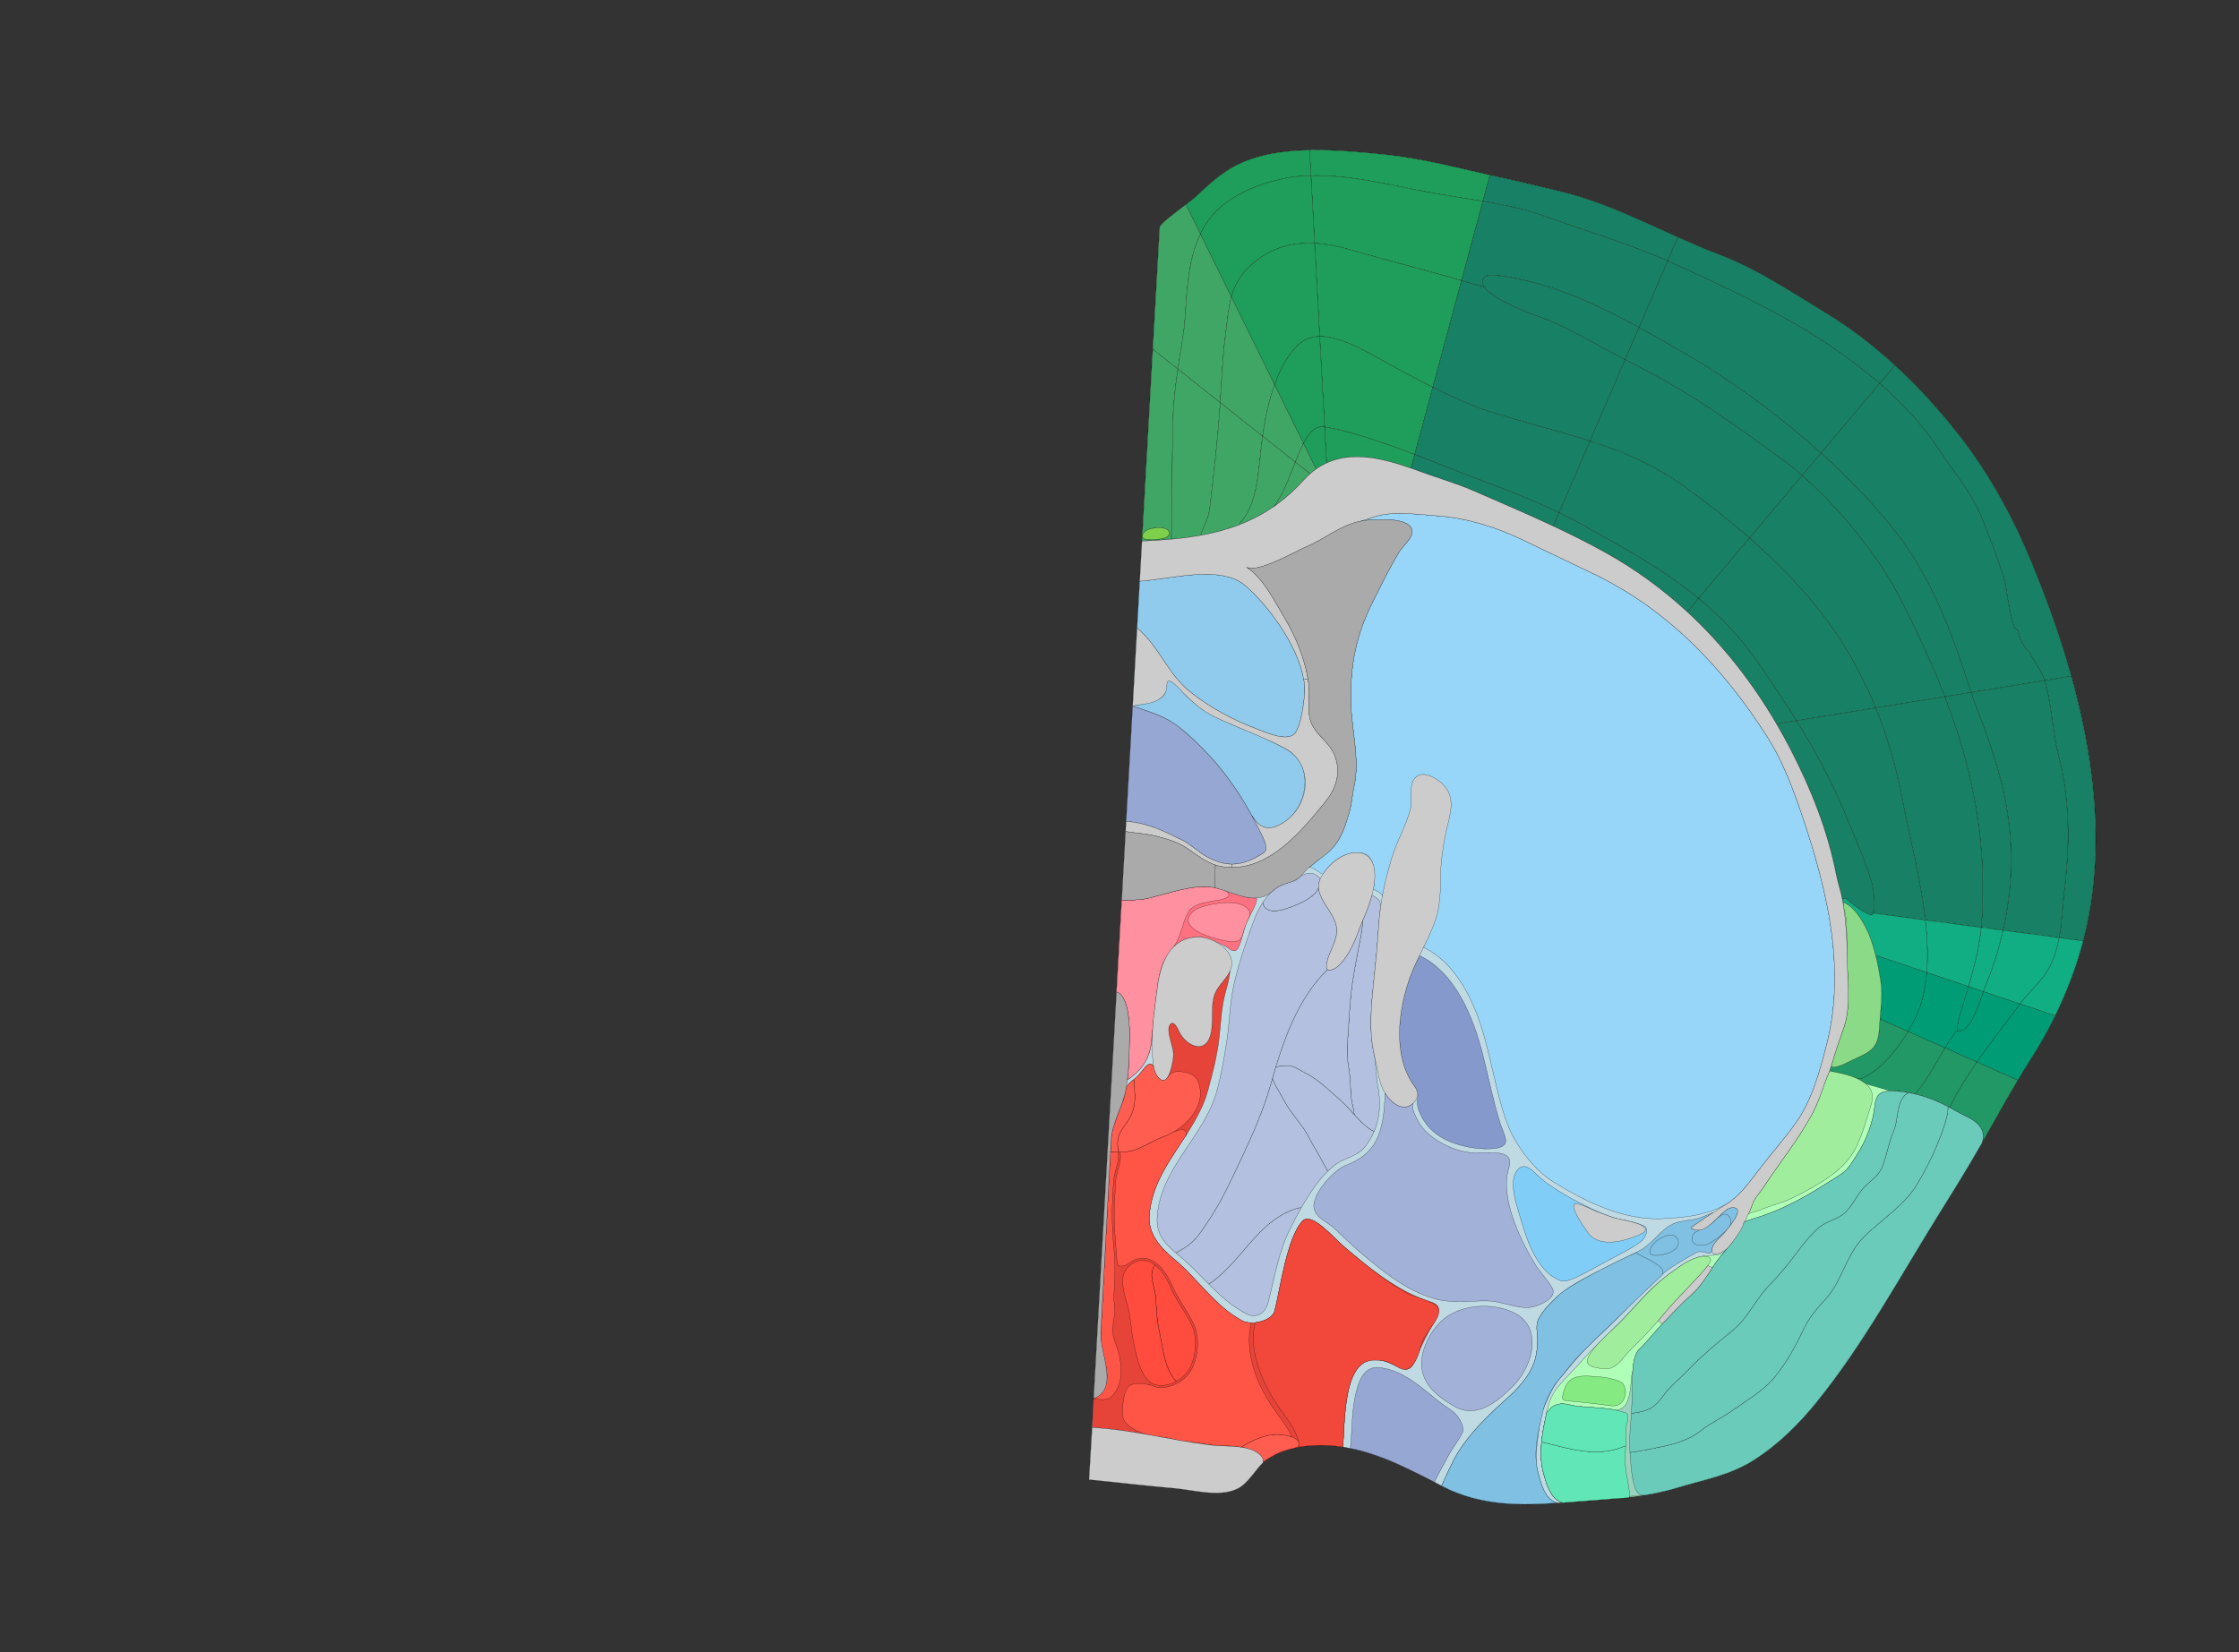 <svg width="10384" height="7664" xmlns="http://www.w3.org/2000/svg">
<rect width="100%" height="100%" fill="#333333" stroke="none"/>
<g transform="scale(1.0)">
<g id="182622911" order="1" parent_id="" graphic_group_label_id="28" graphic_group_label="Atlas - Adult Mouse" sub_image_id="100960301" transform=" scale(1.0, 1.0)"><path id="182622914" parent_id="182622911" order="0" structure_id="8" d="M5296.029,2510.073
			c0,0,81.967-1452.521,82.104-1455.021c1.25-22.14,141.074-118.176,161.188-136.915c58.459-54.453,117.355-111.053,188.647-148.594
			c198.804-104.673,482.964-73.703,697.749-52.331c169.646,16.883,354.648,66.812,517.152,102.149
			c120.61,26.233,191.78,43.771,298.537,69.575c254.403,61.494,488.953,200.076,733.405,292.299
			c171.708,64.773,335.916,175.434,492.218,269.924c237.488,143.583,447.559,348.594,618.371,567.207
			c140.531,179.861,248.211,376.797,335.301,587.247c223.834,540.928,392.254,1178.054,240.613,1759.048
			c-48.508,185.863-132.813,375.422-236.354,537.373c-104.15,162.924-193.055,334.064-291.855,500.787
			c-45.943,77.566-93.631,153.762-141.074,229.973c-181.115,291.033-350.088,603.859-566.505,871.308
			c-82.501,101.963-177.162,195.617-287.731,266.944c-114.945,74.146-236.149,92.924-364.146,132.109
			c-128.249,39.238-262.586,47.334-395.52,57.627c-236.02,18.291-474.984,47.156-692.74-67.992
			c-186.465-98.586-389.074-204.436-609.573-186.254c-71.138,5.857-147.647,23.662-205.149,68.018
			c-46.146,35.605-78.492,105.48-130.937,131.392c-84.912,41.879-203.997,5.853-293.983-1.875
			c-130.433-11.215-265.028-27.412-395.429-39.974L5296.029,2510.073z" style="stroke:black;fill:#bfdae3"/><path id="182622915" parent_id="182622911" order="1" structure_id="688" d="M8142.732,5563.898
			c83.451-138.308,189.605-260.664,265.136-403.031c64.587-121.721,91.382-252.156,138.632-379.439
			c39.959-107.709,21.996-215.252,20.746-327.621c-1.016-92.088-5.375-187.778-21.996-278.455
			c-7.289-39.842-21.064-78.162-28.914-118.037c-40.252-205.016-116.674-396.627-212.447-581.865
			c-194.5-376.212-475.675-697.141-848.938-906.953c-199.979-112.413-413.434-201.493-623.479-293.021
			c-77.438-33.742-159.67-56.697-238.243-85.797c-186.91-69.218-394.78-131.261-547.534,37.943
			c-205.613,227.752-454.668,270.375-749.666,282.453c0,0,81.966-1452.52,82.104-1455.02
			c1.25-22.141,141.074-118.177,161.188-136.915c58.459-54.453,117.356-111.054,188.647-148.595
			c198.804-104.673,482.965-73.703,697.75-52.331c169.646,16.884,354.648,66.812,517.151,102.149
			c120.61,26.234,191.781,43.771,298.537,69.575c254.403,61.495,488.954,200.077,733.406,292.299
			c171.708,64.774,335.916,175.434,492.218,269.924c237.488,143.583,447.559,348.595,618.371,567.207
			c140.531,179.861,248.211,376.798,335.301,587.247c223.834,540.928,392.254,1178.055,240.613,1759.049
			c-48.508,185.862-132.813,375.422-236.354,537.373c-104.15,162.924-193.055,334.063-291.855,500.787
			c-45.943,77.565-93.631,153.762-141.074,229.973c-181.115,291.033-350.088,603.859-566.505,871.307
			c-82.501,101.963-177.162,195.617-287.731,266.945c-114.945,74.146-236.149,92.924-364.146,132.109
			c-128.249,39.237-262.586,47.334-395.52,57.627c-39.457,3.061-87.438,6.961-128.979,10.104
			c-9.343-2.326-18.287-6.084-26.601-11.771c-35.941-24.631-53.84-86.434-64.399-126.024
			c-25.869-96.865-2.646-202.683,19.278-298.369c22.256-97.229,83.24-135.008,151.31-213.604
			c65.302-75.402,157.097-157.324,225.354-231.48c67.996-73.869,105.725-120.088,192.104-183.408
			c49.214-36.076,92.827-66.832,143.151-77.953c45.473-10.053,83.81,4.834,112.52-26.953
			C8078.438,5716.559,8094.323,5644.139,8142.732,5563.898z" style="stroke:black;fill:#b0ffb8"/><path id="182623003" parent_id="182622911" order="2" structure_id="320" d="M6910.161,812.073l-0.444,1.973
			l-32.229,119.728c-80.235-13.603-162.501-25.154-249.752-41.317c-166.752-30.972-366.649-82.379-547.808-77.867l-6.467-118.498
			c121.934-2.442,245.578,10.528,352.207,21.125C6584.119,732.984,6755.848,777.558,6910.161,812.073z" style="stroke:black;fill:#1f9d5a"/><path id="182623002" parent_id="182622911" order="3" structure_id="943" d="M6877.486,933.773
			l-99.1,367.871c-168.465-49.302-361.38-97.566-520.75-144.273c-52.58-15.372-106.662-26.249-160.626-28.877l-17.085-313.904
			c181.158-4.512,381.057,46.896,547.809,77.867C6714.984,908.619,6797.251,920.171,6877.486,933.773z" style="stroke:black;fill:#1f9d5a"/><path id="182623001" parent_id="182622911" order="4" structure_id="648" d="M6778.389,1301.645
			l-133.235,494.815c-70.28-35.102-138.159-71.483-189.749-99.953c-112.07-61.686-235.007-137.389-334.846-135.53l-23.547-432.482
			c53.965,2.628,108.047,13.506,160.627,28.877C6417.008,1204.077,6609.923,1252.343,6778.389,1301.645z" style="stroke:black;fill:#1f9d5a"/><path id="182623000" parent_id="182622911" order="5" structure_id="844" d="M6645.152,1796.46l-84.039,311.942
			c-149.809-56.821-322.574-115.439-417.723-127.386l-22.834-420.04c99.839-1.857,222.773,73.844,334.846,135.53
			C6506.993,1724.977,6574.871,1761.358,6645.152,1796.46z" style="stroke:black;fill:#1f9d5a"/><path id="182622999" parent_id="182622911" order="6" structure_id="882" d="M6561.113,2108.403l-16.535,61.422
			l-0.699,2.042c-131.449-45.797-269.691-78.907-389.619-24.984l-2.145-4.782l-8.725-161.083
			C6238.539,1992.962,6411.307,2051.581,6561.113,2108.403z" style="stroke:black;fill:#1f9d5a"/><path id="182623008" parent_id="182622911" order="7" structure_id="656" d="M6073.46,696.091l6.467,118.498
			c-43.765,1.027-86.467,5.36-127.251,14.048c-115.773,24.604-246.813,76.232-325.527,165.531
			c-24.641,27.997-44.192,58.778-59.942,91.521l-67.366-136.92c18.773-14.008,33.818-25.396,39.443-30.657
			c58.514-54.391,117.403-111.009,188.707-148.61C5828.117,716.795,5949.861,698.524,6073.46,696.091z" style="stroke:black;fill:#1f9d5a"/><path id="182623007" parent_id="182622911" order="8" structure_id="962" d="M6079.927,814.589
			l17.085,313.904c-98.387-4.72-196.15,17.9-283.087,90.585c-59.589,49.834-87.463,101.209-103.022,158.605l-143.696-291.994
			c15.75-32.744,35.304-63.524,59.942-91.521c78.717-89.299,209.754-140.929,325.527-165.531
			C5993.46,819.949,6036.162,815.616,6079.927,814.589z" style="stroke:black;fill:#1f9d5a"/><path id="182623006" parent_id="182622911" order="9" structure_id="767" d="M6097.012,1128.493l23.547,432.483
			c-39.416,0.688-75.271,13.484-105.387,44.087c-44.771,45.426-78.6,109.368-103.813,179.957L5710.9,1377.684
			c15.562-57.396,43.436-108.771,103.023-158.605C5900.861,1146.395,5998.625,1123.773,6097.012,1128.493z" style="stroke:black;fill:#1f9d5a"/><path id="182623005" parent_id="182622911" order="10" structure_id="1021" d="M6137.602,1980.357
			c-38.643-4.18-67.104,28.098-92.412,76.787l-133.83-272.123c25.213-70.59,59.041-134.531,103.813-179.957
			c30.115-30.603,65.97-43.397,105.386-44.088l22.834,420.04C6141.404,1980.821,6139.505,1980.547,6137.602,1980.357z" style="stroke:black;fill:#1f9d5a"/><path id="182623004" parent_id="182622911" order="11" structure_id="1085" d="M6152.116,2142.1l2.146,4.783
			c-16.996,7.615-33.595,17.002-49.801,28.325l-3.854-5.462l-55.418-112.602c25.31-48.688,53.771-80.966,92.412-76.787
			c1.903,0.189,3.804,0.464,5.791,0.66L6152.116,2142.1z" style="stroke:black;fill:#1f9d5a"/><path id="182622984" parent_id="182622911" order="12" structure_id="981" d="M8989.297,2081.676
			c-70.234-108.192-173.117-217.646-272.184-303.24l68.621-81.543l2.221-2.455c108.678,99.707,208.35,209.978,297.408,323.896
			c140.531,179.926,248.219,376.813,335.328,587.276c70.039,169.205,134.633,347.843,185.725,531.213l-123.928,20.063
			c-17.939-52.378-49.094-84.522-72.982-134.739c-26.205-22.458-43.865-57.67-49.002-93.508l0.004-0.083
			c0,0,0.004-0.083-0.078-0.088c-0.125-0.756-0.17-1.425-0.295-2.181c-0.021,0.415-0.045,0.83-0.064,1.162
			c-2.879-6.49-3.396-1.773-8.553-6.311c-30.561-27.865-44.334-196.893-58.318-241.139c-30.008-95.268-66.289-188.475-103.6-281.156
			C9143.176,2283.252,9056.473,2185.118,8989.297,2081.676z" style="stroke:black;fill:#188064"/><path id="182622983" parent_id="182622911" order="13" structure_id="201" d="M8717.113,1778.436
			c99.066,85.595,201.949,195.048,272.184,303.24c67.176,103.442,153.879,201.576,200.303,317.167
			c37.311,92.683,73.592,185.89,103.6,281.156c13.984,44.246,27.758,213.272,58.318,241.139c5.156,4.537,5.674-0.18,8.553,6.311
			c-0.324,2.812-0.105,3.323,0.434,1.189c5.137,35.838,22.797,71.05,49.002,93.509c23.889,50.216,55.043,82.36,72.982,134.738
			l-341.117,55.26c-59.113-176.914-148.227-478.731-336.988-727.48c-102.287-134.729-227.734-264.768-359.419-383.089
			L8717.113,1778.436z" style="stroke:black;fill:#188064"/><path id="182622982" parent_id="182622911" order="14" structure_id="1047" d="M9141.371,3212.145
			l-121.992,19.757c-37.23-97.091-79.414-194.876-122.496-284.138c-95.037-196.84-144.938-306.883-316.529-513.205
			c-51.764-62.278-139.629-156.064-222.569-229.428l87.18-103.555c131.685,118.321,257.132,248.361,359.419,383.089
			C8993.146,2733.413,9082.258,3035.23,9141.371,3212.145z" style="stroke:black;fill:#188064"/><path id="182622981" parent_id="182622911" order="15" structure_id="1070" d="M9019.379,3231.9
			l-320.533,51.926c-73.699-181.067-173.268-350.689-303.162-503.708c-86.724-102.214-181.983-196.252-282.662-284.27
			l244.763-290.719c82.94,73.363,170.806,167.149,222.569,229.428c171.592,206.322,221.492,316.365,316.529,513.204
			C8939.965,3037.023,8982.148,3134.811,9019.379,3231.9z" style="stroke:black;fill:#188064"/><path id="182622980" parent_id="182622911" order="16" structure_id="1038" d="M8698.846,3283.826
			l-367.414,59.52c-57.004-91.879-117.545-181.543-178.425-269.645c-82.043-118.768-175.431-215.029-275.817-297.868
			l235.832-279.983c100.68,88.017,195.938,182.054,282.662,284.269C8525.578,2933.137,8625.146,3102.759,8698.846,3283.826z" style="stroke:black;fill:#188064"/><path id="182622979" parent_id="182622911" order="17" structure_id="1062" d="M8331.432,3343.346
			l-92.082,14.867c-113.122-193.531-251.032-369.73-414.447-520.313l52.287-62.067c100.389,82.839,193.774,179.102,275.817,297.868
			C8213.887,3161.803,8274.428,3251.467,8331.432,3343.346z" style="stroke:black;fill:#188064"/><path id="182622998" parent_id="182622911" order="18" structure_id="1030" d="M7241.406,888.958
			c186.929,45.182,363.264,132.056,540.601,211.494l-0.578,1.383l-46.842,108.663c-175.94-77.612-390.944-143.108-567.056-205.911
			c-97.358-34.715-192.242-54.305-290.045-70.813l32.229-119.728l0.444-1.973c11.013,2.536,21.951,4.9,32.725,7.258
			C7063.448,845.615,7134.639,863.119,7241.406,888.958z" style="stroke:black;fill:#188064"/><path id="182622997" parent_id="182622911" order="19" structure_id="113" d="M7601.45,1519.171
			c-170.317-93.194-345.959-176.118-530.534-218.752c-79.383-18.382-169.98-32.735-184.994-16.017
			c-12.628,14.271-12.563,29.344-3.6,44.585l-7.354,1.999c-30.915-9.82-63.245-19.637-96.58-29.344l99.099-367.87
			c97.805,16.509,192.688,36.099,290.045,70.813c176.111,62.803,391.114,128.299,567.057,205.911L7601.45,1519.171z" style="stroke:black;fill:#188064"/><path id="182622996" parent_id="182622911" order="20" structure_id="1094" d="M7536.986,1668.631
			c-110.523-58.103-219.174-119.929-331.859-173.657c-30.486-14.458-279.667-92.456-322.805-165.985
			c-8.963-15.241-9.028-30.313,3.6-44.585c15.014-16.72,105.611-2.366,184.994,16.017
			c184.575,42.634,360.217,125.557,530.534,218.752L7536.986,1668.631z" style="stroke:black;fill:#188064"/><path id="182622995" parent_id="182622911" order="21" structure_id="1128" d="M7205.127,1494.974
			c112.688,53.729,221.336,115.556,331.859,173.657l-162.75,377.598c-160.818-52.031-326.752-90.117-492.515-146.009
			c-66.995-22.512-153.497-62.275-236.569-103.76l133.234-494.816c33.335,9.707,65.665,19.523,96.58,29.344l7.355-1.999
			C6925.46,1402.518,7174.641,1480.516,7205.127,1494.974z" style="stroke:black;fill:#188064"/><path id="182622994" parent_id="182622911" order="22" structure_id="478" d="M7374.236,2046.229
			l-143.303,332.409c-177.787-86.207-364.157-148.673-549.59-223.323c-36.632-14.722-77.52-30.765-120.23-46.912l84.039-311.942
			c83.072,41.483,169.574,81.248,236.569,103.76C7047.484,1956.111,7213.418,1994.197,7374.236,2046.229z" style="stroke:black;fill:#188064"/><path id="182622993" parent_id="182622911" order="23" structure_id="510" d="M7230.936,2378.638
			l-24.228,56.076l-2.744,5.839c-123.034-57.726-248.321-110.917-372.476-165.042c-77.433-33.758-159.721-56.717-238.246-85.874
			c-16.312-5.999-32.789-12.007-49.362-17.77l0.698-2.042l16.536-61.423c42.712,16.147,83.599,32.19,120.229,46.912
			C6866.777,2229.965,7053.146,2292.431,7230.936,2378.638z" style="stroke:black;fill:#188064"/><path id="182622992" parent_id="182622911" order="24" structure_id="450" d="M8709.336,1771.669
			c-288.061-246.111-605.759-391.913-947.225-548.795c-9.09-4.176-18.266-8.274-27.524-12.376l46.842-108.663l0.578-1.383
			c63.983,28.669,128.022,56.343,192.827,80.813c171.674,64.716,335.843,175.38,492.184,269.868
			c113.67,68.771,221.135,151.592,320.938,243.305l-2.221,2.455l-68.621,81.543
			C8714.496,1776.123,8711.959,1773.898,8709.336,1771.669z" style="stroke:black;fill:#188064"/><path id="182622991" parent_id="182622911" order="25" structure_id="854" d="M8444.964,2101.575
			c-212.584-190.986-441.456-351.505-615.335-452.395c-75.211-43.622-151.137-87.866-228.18-130.01l133.138-308.673
			c9.26,4.102,18.437,8.2,27.524,12.376c341.465,156.883,659.163,302.684,947.225,548.795c2.623,2.229,5.16,4.454,7.777,6.766
			L8444.964,2101.575z" style="stroke:black;fill:#188064"/><path id="182622990" parent_id="182622911" order="26" structure_id="577" d="M7829.629,1649.181
			c173.879,100.89,402.751,261.408,615.335,452.395l-87.18,103.555c-27.514-24.363-54.406-46.444-79.283-64.415
			c-244.446-176.633-420.995-308.392-688.778-444.716c-17.642-8.988-35.272-18.143-52.734-27.369l64.463-149.46
			C7678.493,1561.314,7754.418,1605.561,7829.629,1649.181z" style="stroke:black;fill:#188064"/><path id="182622988" parent_id="182622911" order="27" structure_id="625" d="M7589.723,1696
			c267.783,136.324,444.332,268.083,688.778,444.716c24.877,17.972,51.77,40.052,79.283,64.415l-244.763,290.719
			c-95.754-83.825-196.39-162.266-299.224-237.166c-139.056-101.338-287-163.134-439.563-212.453l162.752-377.599
			C7554.449,1677.858,7572.081,1687.012,7589.723,1696z" style="stroke:black;fill:#188064"/><path id="182622986" parent_id="182622911" order="28" structure_id="945" d="M7877.189,2775.833
			c-166.978-137.629-353.457-237.979-539.975-342.079c-35.027-19.542-70.458-37.859-106.281-55.116l143.303-332.409
			c152.563,49.319,300.508,111.115,439.563,212.453c102.834,74.901,203.471,153.342,299.224,237.168L7877.189,2775.833z" style="stroke:black;fill:#188064"/><path id="182622985" parent_id="182622911" order="29" structure_id="1026" d="M7824.902,2837.9
			c-111.345-102.604-234.599-193.31-369.916-269.377c-81.821-45.993-165.863-88.032-251.022-127.971l2.744-5.839l24.228-56.076
			c35.822,17.257,71.252,35.573,106.28,55.116c186.519,104.1,372.997,204.45,539.974,342.079L7824.902,2837.9z" style="stroke:black;fill:#188064"/><path id="182622978" parent_id="182622911" order="30" structure_id="873" d="M9606.416,3136.822
			c112.131,402.851,159.119,828.583,54.924,1227.801c-0.006,0.083-0.098,0.244-0.102,0.327l-111.723-14.796
			c13.84-72.646,15.219-144.248,24.922-223.288c26.602-219.113,24.977-416.009-29.311-629.78
			c-26.967-106.334-29.4-218.111-57.572-323.764c-1.508-5.746-3.199-11.17-5.066-16.438L9606.416,3136.822z" style="stroke:black;fill:#188064"/><path id="182622977" parent_id="182622911" order="31" structure_id="806" d="M9545.127,3497.086
			c54.287,213.771,55.912,410.667,29.311,629.78c-9.703,79.04-11.082,150.642-24.922,223.288l-260.047-34.406
			c20.297-91.18,31.15-175.814,34.867-238.709c17.324-289.317-52.586-525.699-155.383-787.164
			c-8.594-21.797-17.689-47.951-27.582-77.73l341.117-55.259c1.867,5.267,3.559,10.689,5.066,16.437
			C9515.727,3278.975,9518.16,3390.751,9545.127,3497.086z" style="stroke:black;fill:#188064"/><path id="182622976" parent_id="182622911" order="32" structure_id="1035" d="M9168.953,3289.875
			c102.797,261.464,172.707,497.845,155.383,787.163c-3.717,62.896-14.57,147.53-34.867,238.71l-101.227-13.371
			c5.797-57.032,7.422-116.798,7.313-193.063c-0.258-203.396-31.215-402.78-82.93-595.76
			c-23.318-86.897-55.719-183.965-93.246-281.654l121.992-19.757C9151.264,3241.924,9160.359,3268.079,9168.953,3289.875z" style="stroke:black;fill:#188064"/><path id="182622975" parent_id="182622911" order="33" structure_id="1090" d="M9195.555,4109.314
			c0.109,76.265-1.516,136.029-7.313,193.063l-258.98-34.18c-21.742-191.537-74.643-388.58-105.334-552.817
			c-27.889-149.011-68.932-293.603-125.082-431.554l320.533-51.926c37.527,97.688,69.928,194.757,93.246,281.654
			C9164.34,3706.535,9195.297,3905.919,9195.555,4109.314z" style="stroke:black;fill:#188064"/><path id="182622974" parent_id="182622911" order="34" structure_id="862" d="M8929.262,4268.198
			l-241.949-32.052c11.641-29.23-0.699-121.836-8.438-146.998c-34.381-112.164-82.699-217.788-127.125-326.023
			c-59.796-145.65-136.349-285.002-220.318-419.779l367.414-59.521c56.15,137.952,97.193,282.543,125.082,431.554
			C8854.619,3879.617,8907.52,4076.66,8929.262,4268.198z" style="stroke:black;fill:#188064"/><path id="182622973" parent_id="182622911" order="35" structure_id="893" d="M8687.313,4236.146
			c-2.822,7.25-7.178,10.666-13.445,8.147c-46.818-18.626-82.619-51.032-114.576-76.313l-14.904,2.988
			c-7.412-38.298-20.479-75.249-28.053-113.639c-40.21-205.067-116.647-396.612-212.418-581.922
			c-20.569-39.705-42.007-78.795-64.565-117.197l92.082-14.867c83.97,134.775,160.522,274.129,220.317,419.779
			c44.426,108.236,92.746,213.859,127.125,326.023C8686.613,4114.311,8698.953,4206.916,8687.313,4236.146z" style="stroke:black;fill:#188064"/><path id="182622967" parent_id="182622911" order="36" structure_id="36" d="M9520.518,4707.661l11.943,2.256
			c-32.492,66.849-68.688,131.406-107.496,192.153c-23.1,36.076-45.387,72.53-67.277,109.342l-4.027-2.394L9168,4926.613
			c64.152-92.367,135.496-182.332,197.283-266.674c0.9-1.199,1.807-2.479,2.789-3.672L9520.518,4707.661z" style="stroke:black;fill:#009c75"/><path id="182622966" parent_id="182622911" order="37" structure_id="180" d="M9368.072,4656.268
			c-0.982,1.193-1.889,2.475-2.789,3.672c-61.787,84.344-133.131,174.308-197.283,266.676l-147.73-65.613
			c13.859-22.861,29.188-46.639,47.441-72.082l12.936-9.427c2.57,3.144,6.6,4.035,12.428,2.533
			c47.305-12.149,77.418-103.19,105.637-182.769L9368.072,4656.268z" style="stroke:black;fill:#009c75"/><path id="182622965" parent_id="182622911" order="38" structure_id="148" d="M9129.268,4575.857l69.443,23.398
			c-28.219,79.577-58.332,170.619-105.637,182.77c-5.828,1.502-9.857,0.608-12.428-2.533
			C9067.58,4763.188,9096.555,4686.4,9129.268,4575.857z" style="stroke:black;fill:#009c75"/><path id="182622964" parent_id="182622911" order="39" structure_id="187" d="M8935.645,4510.65l193.623,65.207
			c-32.713,110.543-61.689,187.33-48.621,203.635l-12.936,9.426c-18.254,25.443-33.582,49.222-47.441,72.082l-171.365-76.104
			c29.145-48.807,51.484-97.995,63.139-139.295C8924.211,4602.581,8931.758,4557.387,8935.645,4510.65z" style="stroke:black;fill:#009c75"/><path id="182622963" parent_id="182622911" order="40" structure_id="638" d="M8708.934,4434.254l226.711,76.396
			c-3.887,46.734-11.434,91.931-23.602,134.951c-11.654,41.299-33.994,90.488-63.139,139.295l-130.107-57.793
			c4.52-56.438,12.313-111.942,4.504-168.328c-5.75-41.201-13.184-82.08-23.148-122.354L8708.934,4434.254z" style="stroke:black;fill:#009c75"/><path id="182622972" parent_id="182622911" order="41" structure_id="897" d="M9549.516,4350.154l111.723,14.795
			c-30.279,116.092-74.621,233.554-128.777,344.967l-11.943-2.256l-152.445-51.394c51.781-69.34,114.314-112.349,148.705-195.073
			C9532.574,4423.208,9542.633,4386.563,9549.516,4350.154z" style="stroke:black;fill:#11ad83"/><path id="182622971" parent_id="182622911" order="42" structure_id="1106" d="M9289.469,4315.748
			l260.047,34.406c-6.883,36.408-16.941,73.054-32.738,111.039c-34.391,82.727-96.924,125.733-148.705,195.073l-169.361-57.011
			c6.727-18.936,13.338-37.209,20.094-53.646C9249.623,4470.096,9272.832,4390.734,9289.469,4315.748z" style="stroke:black;fill:#11ad83"/><path id="182622970" parent_id="182622911" order="43" structure_id="1010" d="M9188.242,4302.377
			l101.227,13.371c-16.637,74.986-39.846,154.348-70.664,229.863c-6.756,16.437-13.365,34.711-20.094,53.646l-69.443-23.399
			c10.787-36.271,21.947-76.185,32.096-118.817C9174.752,4401.268,9183.145,4352.872,9188.242,4302.377z" style="stroke:black;fill:#11ad83"/><path id="182622969" parent_id="182622911" order="44" structure_id="1058" d="M8929.262,4268.198
			l258.979,34.179c-5.098,50.496-13.49,98.891-26.877,154.662c-10.148,42.635-21.309,82.547-32.098,118.818l-193.623-65.206
			C8942.277,4432.938,8938.656,4351.063,8929.262,4268.198z" style="stroke:black;fill:#11ad83"/><path id="182622968" parent_id="182622911" order="45" structure_id="857" d="M8559.289,4167.982
			c31.957,25.279,67.758,57.687,114.576,76.313c6.268,2.52,10.623-0.898,13.447-8.148l241.949,32.053
			c9.395,82.865,13.016,164.737,6.383,242.453l-226.711-76.397l-8.781,2.169c-6.789-27.189-14.678-54.107-24.082-80.697
			c-19.889-56.233-68.174-147.703-127.645-170.791c-0.102,6.238,0.547,12.437,1.613,18.656l-0.084-0.005
			c-1.381-9.485-3.014-18.901-4.732-28.239c-0.254-1.43-0.5-2.94-0.836-4.375L8559.289,4167.982z" style="stroke:black;fill:#11ad83"/><path id="182623013" parent_id="182622911" order="46" structure_id="935" d="M5499.839,948.771l67.366,136.92
			c-57.008,119.162-62.548,264.537-71.654,396.393c-4.444,64.02-19.27,139.355-32.729,230.339l-113.959-90.181l-2.738-0.154
			c17.069-302.485,31.938-565.968,32-567.046C5379.021,1039.107,5451.678,984.932,5499.839,948.771z" style="stroke:black;fill:#40a666"/><path id="182623012" parent_id="182622911" order="47" structure_id="211" d="M5567.205,1085.689
			l143.695,291.994c-14.814,54.526-18.699,114.497-28.345,183.635c-10.75,76.898-18.429,226.233-23.537,306.448l-196.196-155.345
			c13.459-90.982,28.283-166.321,32.729-230.339C5504.657,1350.229,5510.197,1204.854,5567.205,1085.689z" style="stroke:black;fill:#40a666"/><path id="182623011" parent_id="182622911" order="48" structure_id="1015" d="M5710.9,1377.686l200.459,407.336
			c-27.639,76.695-45.146,161.207-55.742,238.364l-196.599-155.618c5.108-80.215,12.787-229.55,23.537-306.448
			C5692.202,1492.182,5696.086,1432.21,5710.9,1377.686z" style="stroke:black;fill:#40a666"/><path id="182623010" parent_id="182622911" order="49" structure_id="919" d="M5911.359,1785.021
			l133.828,272.123c-13.084,25.318-25.332,55.015-37.758,86.364l-151.813-120.124
			C5866.215,1946.229,5883.723,1861.717,5911.359,1785.021z" style="stroke:black;fill:#40a666"/><path id="182623009" parent_id="182622911" order="50" structure_id="927" d="M6100.605,2169.746l3.854,5.462
			c-9.618,6.7-19.03,14.161-28.31,22.212l-9.989-7.39l-58.729-46.521c12.424-31.351,24.674-61.046,37.758-86.364L6100.605,2169.746z
			" style="stroke:black;fill:#40a666"/><path id="182623018" parent_id="182622911" order="51" structure_id="588" d="M5438.18,2007.488
			c-1.222,163.269-3.346,324.822-5.313,488.049l0.595,5.694c-44.61,4.226-90.465,6.883-137.443,8.811
			c0,0,27.059-479.496,50.107-887.955l2.739,0.154l113.959,90.181C5450.342,1796.385,5439.029,1893.564,5438.18,2007.488z
			 M5320.127,2501.745c37.344,2.106,119.385,1.409,99.264-38.854c-9.795-19.7-73.146-18.279-101.071-2.873
			C5294.521,2473.077,5287.68,2499.914,5320.127,2501.745z" style="stroke:black;fill:#40a666"/><path id="182623017" parent_id="182622911" order="52" structure_id="296" d="M5659.02,1867.768
			c-0.084,1.494-0.168,2.988-0.248,4.398c-10.162,159.434-28.963,325.874-47.765,483.488c-5.88,49.619-22.163,74.092-41.065,119.896
			l1.342,7.235c-44.592,8.306-90.547,14.205-137.822,18.445l-0.596-5.693c1.97-163.228,4.094-324.78,5.313-488.049
			c0.853-113.923,12.163-211.104,24.644-295.065L5659.02,1867.768z" style="stroke:black;fill:#40a666"/><path id="182623016" parent_id="182622911" order="53" structure_id="772" d="M5659.02,1867.768l196.599,155.618
			c-0.923,6.025-1.675,11.978-2.429,17.929c-18.803,148.791-18.815,296.56-102.922,385.471l0.392,6.349
			c-57.292,22.408-117.05,38.351-179.376,49.651l-1.341-7.235c18.901-45.803,35.187-70.276,41.065-119.895
			c18.801-157.615,37.602-324.056,47.764-483.489C5658.852,1870.755,5658.936,1869.261,5659.02,1867.768z" style="stroke:black;fill:#40a666"/><path id="182623015" parent_id="182622911" order="54" structure_id="810" d="M5855.617,2023.385
			l151.813,120.124c-27.959,70.601-56.549,149.407-97.121,204.478c-50.963,35.669-104.147,63.471-159.65,85.146l-0.391-6.349
			c84.104-88.911,84.119-236.681,102.922-385.47C5853.941,2035.362,5854.693,2029.411,5855.617,2023.385z" style="stroke:black;fill:#40a666"/><path id="182623014" parent_id="182622911" order="55" structure_id="819" d="M5918.721,2342.05
			c-2.777,2.009-5.556,4.017-8.41,5.937c40.57-55.07,69.16-133.877,97.121-204.478l58.729,46.521l9.989,7.39
			c-10.34,9.157-20.479,19.158-30.424,30.168C6005.143,2272.584,5962.802,2310.322,5918.721,2342.05z" style="stroke:black;fill:#40a666"/><path id="182622962" parent_id="182622911" order="56" structure_id="120" d="M9353.66,5009.02l4.027,2.394
			c-56.387,94.888-109.627,191.533-164.422,287.677c6.627-21.521,6.707-43.578-5.801-65.348
			c-23.816-41.221-74.973-55.264-113.307-78.155c-10.549-6.34-21.359-12.444-32.35-18.31l2.316-4.199
			c32.963-69.234,76.496-138.457,123.875-206.463L9353.66,5009.02z" style="stroke:black;fill:#219866"/><path id="182622961" parent_id="182622911" order="57" structure_id="163" d="M9020.27,4861.001
			l147.73,65.612c-47.379,68.006-90.912,137.229-123.875,206.465l-2.316,4.197c-48.727-26.143-100.973-47.405-154.748-60.764
			l2.67-10.423C8949.268,4990.611,8978.336,4929.896,9020.27,4861.001z" style="stroke:black;fill:#219866"/><path id="182622960" parent_id="182622911" order="58" structure_id="344" d="M8774.373,5061.162
			c-4.076-0.063-8.072-0.039-11.744,0.087l-0.117-2.338l-110.105-31.604c-11.293-9.379-24.996-17.313-39.848-24.145l22.723-1.382
			c78.461-33.118,158.363-124.265,213.623-216.884L9020.27,4861c-41.934,68.896-71.002,129.61-130.539,205.09l-2.67,10.422
			C8849.949,5067.342,8812.129,5061.877,8774.373,5061.162z" style="stroke:black;fill:#219866"/><path id="182622959" parent_id="182622911" order="59" structure_id="314" d="M8492.138,4947.832
			c27.669,9.803,77.839-20.666,102.472-32.264c30.197-14.363,66.664-27.707,90.205-52.437c29.83-31.45,30.209-77.966,32.756-118.698
			c0.41-5.805,0.816-11.525,1.227-17.33l130.107,57.792c-55.26,92.62-135.162,183.767-213.623,216.884l-22.723,1.382
			c-42.77-19.563-94.998-29.337-127.429-34.414c3.727-11.444,7.281-22.815,10.925-34.267
			C8494.723,4938.902,8493.387,4943.406,8492.138,4947.832z" style="stroke:black;fill:#219866"/><path id="182622916" parent_id="182622911" order="60" structure_id="698" d="M9187.465,5233.742
			c-23.816-41.221-74.973-55.264-113.307-78.156c-10.549-6.34-21.359-12.443-32.35-18.31c-2.576-1.382-5.168-2.742-7.762-4.097
			c-46.498-24.266-96.055-44.017-146.986-56.668c-11.732-2.898-23.535-5.424-35.385-7.551c-25.633-4.598-51.482-7.311-77.303-7.799
			c-4.076-0.063-8.072-0.039-11.744,0.086c-43.059,1.815-62.703,19.438-67.57,67.367c-7.633,76.242-38.531,159.082-79.953,223.345
			c-21.451,33.422-42.408,72.865-75.754,94.294c-31.012,19.979-61.506,39.57-91.957,58.414
			c-89.623,55.383-178.788,104.131-278.549,137.046c-1.02,0.358-2.033,0.635-3.137,0.989c-5.516,1.853-56.816,16.939-73.315,24.584
			c0,0,0,0-0.083-0.006l-1.814-1.746c-21.367,43.744-45.267,87.787-88.625,135.789l-7.476,9.285
			c-20.776,22.97-37.16,46.271-52.446,69.302c-29.205,43.974-54.287,87.181-98.029,126.171
			c-45.314,40.316-87.807,86.62-130.132,130.02c-1.5,1.498-3.452,3.635-5.842,6.164c-22.646,25.112-82.147,95.516-103.659,115.28
			c-23.77,21.868-29.663,66.899-31.98,100.183c-8.686,31.726-6.994,68.668-13.099,100.053
			c-9.563,49.184-22.129,81.333-67.961,83.145c-10.293-2.314-20.276-4.267-27.95-5.23c-48.759-6.141-98.063-7.061-146.918-12.467
			c-29.229-3.234-56.023-15.318-86.154-9.879c-23.629,4.27-39.147,16.473-49.636,32.801l-6.478,3.123
			c-10.264,45.242-20.25,92.492-24.803,139.794c-4.684,48.665-3.613,97.385,8.844,144.028
			c10.562,39.592,28.459,101.395,64.4,126.024c8.313,5.687,17.257,9.442,26.6,11.771c41.543-3.146,89.523-7.045,128.98-10.105
			c39.807-3.084,79.645-5.869,119.4-9.555c8.131-0.756,18.473-1.086,28.746-1.65c3.192,0.305,6.631-0.007,10.149-0.669
			c6.403-0.511,12.474-1.207,17.591-2.271c1.24-0.258,2.102-1.549,2.652-3.672c3.166-1.033,6.115-1.926,8.69-2.431
			c16.379-3.203,35.218-1.763,52.634-3.347l-0.184,0.162c0.869-0.131,1.736-0.272,2.606-0.404c3.313-0.361,6.567-0.846,9.735-1.51
			c16.896-2.675,33.738-5.646,50.51-9.014c31.273-6.277,62.304-13.883,92.983-23.27c127.997-39.186,249.201-57.963,364.146-132.109
			c110.57-71.328,205.231-164.981,287.732-266.944c216.416-267.446,385.389-580.272,566.506-871.308
			c47.443-76.211,95.131-152.405,141.074-229.973c8.59-14.496,54.293-92.15,63.477-107.965l-3.32,4.23
			C9199.441,5279.033,9200.422,5256.294,9187.465,5233.742z" style="stroke:black;fill:#9ad2bd"/><path id="182622958" parent_id="182622911" order="61" structure_id="276" d="M9187.465,5233.742
			c-23.816-41.221-74.973-55.264-113.307-78.156c-10.549-6.34-21.359-12.443-32.35-18.31c-2.576-1.382-5.168-2.742-7.762-4.097
			c4.146,47.756-37.637,145.742-52.664,183c-24.412,60.516-55.84,117.979-88.598,174.307
			c-57.352,98.623-164.895,165.146-246.146,244.547c-84.182,82.238-104.068,209.725-182.316,293.711
			c-42.477,45.59-76.649,87.49-103.712,145.279c-35.235,75.244-76.097,146.914-128.273,211.854
			c-53.108,66.113-135.019,112.02-203.444,160.727c-45.902,32.662-98.484,55.207-141.488,90.367
			c-42.541,34.777-106.244,57.609-159.419,69.465c-12.035,2.683-132.623,28.354-168.405,31.142
			c0.955,20.192,2.477,40.24,4.496,59.912c3.513,33.665,10.801,140.554,54.588,139.112l-0.849,0.752
			c21.04-3.145,42.001-6.74,62.853-10.928c31.274-6.277,62.305-13.883,92.984-23.27c127.997-39.186,249.201-57.963,364.146-132.109
			c110.569-71.328,205.23-164.981,287.731-266.944c216.417-267.446,385.39-580.272,566.505-871.308
			c47.445-76.211,95.133-152.405,141.074-229.973c8.59-14.496,54.295-92.15,63.479-107.965l-3.322,4.23
			C9199.441,5279.033,9200.422,5256.294,9187.465,5233.742z" style="stroke:black;fill:#6acbba"/><path id="182622957" parent_id="182622911" order="62" structure_id="284" d="M7887.402,6636.971
			c43.004-35.16,95.586-57.705,141.488-90.367c68.427-48.707,150.336-94.612,203.445-160.727
			c52.177-64.939,93.038-136.609,128.273-211.854c27.063-57.789,61.235-99.689,103.712-145.279
			c78.249-83.986,98.136-211.473,182.315-293.711c81.254-79.4,188.795-145.924,246.148-244.547
			c32.758-56.328,64.184-113.791,88.596-174.307c15.029-37.258,56.811-135.244,52.666-183
			c-46.5-24.266-96.055-44.017-146.988-56.668c-11.73-2.898-23.535-5.424-35.383-7.551c-6.813,2.822-12.637,6.435-17.104,10.908
			c-39.521,39.576-31.162,118.336-52.26,166.313c-22.152,50.377-30.195,105.04-48.93,156.58
			c-18.754,51.576-48.215,65.569-83.961,100.396c-39.141,38.141-57.744,95.317-101.27,129.203
			c-33.48,26.063-79.335,33.399-112.541,61.817c-58.751,50.276-107.786,127.174-158.177,187.765
			c-23.142,27.813-47.623,55.059-73.272,81.211c-59.449,60.646-98.613,150.709-163.268,203.896
			c-76.153,62.646-141.756,114.944-208.541,184.937c-29.166,30.564-61.781,57.701-90.701,88.385
			c-24.644,26.145-44.285,61.756-73.119,83.397c-26.606,19.972-67.151,28.646-102.19,32.625c-0.877,14.28-2.073,29.375-3.729,45.705
			c-4.449,44.146-5.176,90.175-3.035,135.478c35.783-2.787,156.371-28.459,168.405-31.142
			C7781.159,6694.58,7844.861,6671.748,7887.402,6636.971z" style="stroke:black;fill:#6acbba"/><path id="182622956" parent_id="182622911" order="63" structure_id="291" d="M7741.652,6440.371
			c28.92-30.684,61.537-57.818,90.701-88.384c66.787-69.991,132.389-122.29,208.543-184.937
			c64.651-53.188,103.816-143.25,163.267-203.896c25.649-26.152,50.131-53.398,73.272-81.211
			c50.391-60.59,99.426-137.486,158.177-187.764c33.206-28.418,79.06-35.756,112.542-61.818
			c43.525-33.885,62.127-91.063,101.268-129.203c35.746-34.824,65.209-48.818,83.961-100.395
			c18.736-51.541,26.777-106.203,48.93-156.58c21.1-47.979,12.738-126.738,52.262-166.314c4.465-4.475,10.289-8.085,17.102-10.907
			c-25.633-4.599-51.482-7.312-77.303-7.8c-4.076-0.063-8.072-0.039-11.744,0.087c-43.059,1.815-62.703,19.438-67.57,67.366
			c-7.633,76.243-38.531,159.082-79.953,223.346c-21.451,33.422-42.408,72.865-75.754,94.293
			c-31.012,19.979-61.506,39.57-91.957,58.414c-89.623,55.383-178.788,104.131-278.549,137.047c-1.02,0.358-2.033,0.635-3.137,0.988
			c-5.516,1.854-56.816,16.939-73.315,24.584c0,0,0,0-0.083-0.005l-1.814-1.747c-21.367,43.745-45.267,87.788-88.625,135.789
			l-7.476,9.285c-20.776,22.971-37.16,46.271-52.446,69.302c-29.205,43.974-54.287,87.181-98.029,126.171
			c-45.314,40.316-87.807,86.62-130.132,130.02c-1.5,1.498-3.452,3.635-5.842,6.164c-22.646,25.112-82.147,95.516-103.659,115.28
			c-26.344,24.237-30.732,76.938-32.629,110.547c-4.113,72.909-1.227,121.722-5.313,188.302
			c35.039-3.979,75.584-12.654,102.19-32.625C7697.369,6502.127,7717.012,6466.516,7741.652,6440.371z" style="stroke:black;fill:#6acbba"/><path id="182622955" parent_id="182622911" order="64" structure_id="192" d="M7538.85,6806.822
			c-2.104-32.722-0.893-66.049,0.414-99.434c-14.832,3.934-28.508,10.889-43.449,15.176c-57.765,16.575-118.963,14.32-177.758,4.945
			c-29.963-4.776-59.594-11.438-89.021-18.785c-14.451-3.607-28.854-7.396-43.252-11.217c-11.481-3.047-24.997-4.701-36.476-8.443
			c-4.685,48.665-3.613,97.385,8.844,144.027c10.561,39.592,28.458,101.396,64.4,126.025c8.313,5.686,17.256,9.443,26.6,11.77
			c41.543-3.145,89.523-7.045,128.98-10.104c39.806-3.084,79.644-5.869,119.4-9.556c16.057-1.492,40.738-1.317,56.486-4.59
			C7566.563,6944.029,7540.814,6837.178,7538.85,6806.822z" style="stroke:black;fill:#61e7b7"/><path id="182622954" parent_id="182622911" order="65" structure_id="200" d="M7229.036,6708.727
			c29.427,7.347,59.058,14.008,89.021,18.785c58.795,9.375,119.994,11.629,177.758-4.945c14.941-4.288,28.617-11.242,43.449-15.176
			c1.01-25.836,2.078-51.704,1.705-77.348c-0.373-25.094,20.064-54.313,2.095-74.768c-1.623-1.838-53.856-16.322-79.767-19.582
			c-48.76-6.141-98.063-7.061-146.918-12.467c-29.229-3.234-56.023-15.318-86.154-9.879c-23.629,4.27-39.148,16.473-49.637,32.801
			l-6.477,3.123c-10.264,45.242-20.25,92.492-24.803,139.794c11.479,3.743,24.994,5.397,36.476,8.444
			C7200.182,6701.33,7214.585,6705.118,7229.036,6708.727z" style="stroke:black;fill:#61e7b7"/><path id="182622953" parent_id="182622911" order="66" structure_id="19" d="M5318.279,2459.995
			c27.986-15.382,91.275-16.774,101.121,2.93c20.131,40.265-61.974,40.902-99.319,38.795
			C5287.711,2499.895,5294.521,2473.043,5318.279,2459.995z" style="stroke:black;fill:#7ed04b"/><path id="182622952" parent_id="182622911" order="67" structure_id="583" d="M8492.147,4947.863
			c15.909-55.662,34.196-112.109,54.353-166.437c39.959-107.709,21.996-215.252,20.746-327.621
			c-0.715-64.533-0.836-129.621-6.023-193.892c-2.027-25.123-12.922-50.289-12.801-75.006
			c59.441,23.113,107.754,114.551,127.633,170.853c23.23,65.819,37.639,134.008,47.242,203.043
			c8.629,62.129-1.828,123.181-5.715,185.653c-2.533,40.707-2.938,87.188-32.785,118.658c-23.5,24.767-59.953,38.113-90.221,52.437
			C8569.98,4927.189,8519.826,4957.627,8492.147,4947.863z" style="stroke:black;fill:#8ada87"/><path id="182622951" parent_id="182622911" order="68" structure_id="952" d="M8139.584,5561.613
			c12.297-18.76,27.378-36.697,39.895-55.703c26.009-39.479,53.387-78.037,80.766-116.582
			c52.469-73.89,105.181-148.492,147.625-228.461c32.825-61.861,48.815-129.236,77.145-192.115
			c57.646,8.92,178.145,33.086,196.383,100.16c6.754,24.854-1.33,50.569-9.033,74.158c-24.586,75.334-45.748,163.838-94.395,228.051
			c-42.289,55.826-102.672,96.414-162.421,131.438c-32.81,19.229-66.617,37.021-100.838,53.608
			c-50.472,24.461-103.014,35.947-154.581,57.984c-7.729,3.303-48.604,12.67-51.373,18.094
			c11.543-22.68,16.551-48.748,30.504-70.133C8139.363,5561.953,8139.471,5561.787,8139.584,5561.613z" style="stroke:black;fill:#a0ee9d"/><path id="182622950" parent_id="182622911" order="69" structure_id="966" d="M7690.337,6126.786
			c-40.212,45.767-81.731,89.628-126.368,132.647c-30.372,29.254-55.182,76.474-96.793,88.027
			c-18.521,5.115-107.505,0.51-106.105-33.128c2.179-50.41,131.354-157.591,148.42-175.274
			c75.359-78.5,148.433-168.115,236.75-232.813c49.156-36.104,92.768-66.858,143.098-78.006c0,0,61.535-7.601,39.93,30.06
			c-2.031,3.549-5.022,7.875-8.805,12.906c-37.047,48.691-150.538,161.17-183.589,201.014
			C7721.508,6090.75,7705.996,6108.938,7690.337,6126.786z" style="stroke:black;fill:#a0ee9d"/><path id="182622949" parent_id="182622911" order="70" structure_id="327" d="M7528.443,6421.195
			c13.336,24.524,14.74,49.408,0.008,73.535c-22.955,37.606-55.635,26.551-92.705,21.604
			c-48.638-6.484-97.713-11.262-146.537-16.127c-43.304-4.332-50.756,0.482-35.738-50.131
			c22.281-75.051,80.195-70.688,171.416-62.475C7466.309,6391.328,7520.02,6405.719,7528.443,6421.195z" style="stroke:black;fill:#84ea81"/><path id="182622929" parent_id="182622911" order="71" structure_id="672" d="M6363.445,3997.48
			c-27.865-72.158-130.515-39.058-173.348-2.974c-19.871,16.742-42.55,39.634-55.311,62.435
			c-0.512,0.896-54.408-41.754-63.313-32.281c26.234-22.201,88.671-69.768,110.318-93.408
			c44.328-48.396,55.869-99.201,76.504-165.359c11.762-37.695,12.629-78.065,21.307-116.553
			c28.93-128.538-13.434-270.16-14.838-400.02c-1.811-168.205,24.936-303.796,100.465-454.887
			c39.246-78.48,78.289-158.259,123.436-233.561c12.713-21.186,56.553-62.48,60.285-86.738c3.395-21.969-8.604-36.937-28.97-46.88
			c-58.028-28.355-183.938-15.925-214.694-8.685c40.738-9.59,78.028-29.278,131.787-34.278c77.641-7.22,155.855,3.125,233.512,8.953
			c131.229,9.857,264.251,50.446,382.67,106.958c108.842,51.94,215.313,104.035,324.35,155.348
			c350.996,165.178,614.338,440.188,819.828,764.313c71.625,112.953,117.056,235.411,159.776,361.314
			c115.213,339.511,206.091,709.902,113.89,1067.054c-31.048,120.312-67.388,254.582-139.962,357.588
			c-55.009,78.082-118.144,148.069-175.604,223.521c-32.662,42.877-77.891,104.465-120.806,136.809
			c-92.349,69.607-215.881,82.709-330.226,87.375c-176.862,7.24-356.289-81.275-502.623-172.361
			c-66.024-41.088-123.104-109.219-164.321-174.104c-27.028-42.56-46.696-88.235-61.755-136.308
			c-33.539-107.074-53.621-214.467-81.503-322.789c-43.921-170.588-122.957-369.824-292.142-453.594
			c-41.045-61.59-130.439-209.455-191.195-237.199c2.719-7.594-24.286-26.271-42.518-31.672
			C6385.693,4056.896,6366.318,4004.91,6363.445,3997.48z" style="stroke:black;fill:#98d6f9"/><path id="182622931" parent_id="182622911" order="72" structure_id="998" d="M7626.376,5741.299
			c-13.345,22.559-58.118,48.037-165.36,104.422c-106.787,56.146-186.78,108.387-221.854,95.709
			c-118.298-42.748-162.795-208.133-189.662-297.826c-16.283-54.418-60.213-178.99-3.44-224.355
			c27.694-21.965,60.058,7.941,78.652,27.021c85.318,87.547,320.218,197.158,382.572,208.418
			c43.068,7.779,111.787,23.9,124.053,37.633C7642.577,5704.906,7636.871,5723.592,7626.376,5741.299z" style="stroke:black;fill:#80cdf8"/><path id="182622935" parent_id="182622911" order="73" structure_id="250" d="M5520.467,3210.229
			c90.57,71.868,196.457,128.987,304.438,169.909c38.346,14.521,136.059,60.313,176.002,26.52
			c33.752-28.552,52.291-177.211,50.213-216.404c-8.531-161.313-156.311-371.022-275.559-473.788
			c-115.311-99.373-353.488-28.495-490.033-20.362l-12.266,217.366C5375.594,2997.355,5413.955,3125.727,5520.467,3210.229z" style="stroke:black;fill:#90cbed"/><path id="182622936" parent_id="182622911" order="74" structure_id="310" d="M5454.646,3363.243
			c30.795,21.854,60.528,47.528,87.396,73.698c30.26,29.461,56.608,56.324,82.606,85.14
			c44.854,49.709,82.973,103.191,122.656,162.325c8.044,11.988,15.445,24.375,22.5,36.685c12.42,20.397,24.465,41.222,36.17,62.501
			c33.904,52.891,72.186,82.409,152.105,28.227c72.477-49.136,108.752-148.65,87.996-234.045
			c-19.141-78.78-85.311-104.406-139.58-132.754c-99.184-51.815-173.551-69.863-280.137-125.418
			c-41.786-21.785-84.961-53.117-121.26-88.711c-36.503-35.8-48.248-66.729-83.387-71.304c-34.213-4.452-0.941,43.946-26.112,69.287
			c-29.465,29.656-116.269,37.878-142.737,46.061c36.729,13.04,115.797,36.174,162.924,63.305
			C5428.842,3345.746,5441.829,3354.164,5454.646,3363.243z" style="stroke:black;fill:#90cbed"/><path id="182622938" parent_id="182622911" order="75" structure_id="278" d="M7842.824,5697.248
			c-2.126-2.383,31.624-24.996,33.67-26.377c20.105-13.709,51.373-34.447,69.889-46.518c-26.674,9.672-59.278,27.078-90.06,32.272
			c-37.437,6.326-78.054,8.117-109.353,26.888c-48.734,29.219-81.146,79.516-129.109,110.141
			c-29.611,18.9-138.339,68.406-171.245,85.955c-43.563,23.23-92.794,46.113-140.157,73.951
			c-61.665,36.242-129.305,94.416-166.034,156.139c-24.505,41.17-6.722,74.717-9.14,117.896
			c-1.965,34.826-7.176,72.936-21.138,105.627c-32.069,75.006-93.599,130.359-153.308,183.721
			c-70.707,63.181-141.813,137.328-193.502,218.547c-29.65,46.613-58.679,117.291-77.947,157.301
			c188.031,99.422,390.602,89.777,537.129,78.91c-12.208-1.998-16.939-6.369-27.549-13.637
			c-35.941-24.619-51.154-86.787-61.714-126.375c-15.674-58.678-7.517-108.959,0.081-170.551
			c4.545-36.949,12.104-97.072,26.859-131.688c20.324-47.658,42.59-99.043,72.729-133.256
			c32.613-37.017,66.884-83.726,124.611-142.82c60.375-61.814,100.457-92.453,176.197-171.83
			c67.842-71.096,105.618-104.637,174.654-169.131c37.971-35.475,122.785-80.816,162.688-104.592
			c47.655-8.404,63.272,29.141,69.912-16.729c3.808-26.336,43.621-55.797,59.449-75.861
			c16.022-20.322,87.282-100.506,45.926-112.463C7986.545,5585.439,7922.964,5747.184,7842.824,5697.248z" style="stroke:black;fill:#80c0e2"/><path id="182622939" parent_id="182622911" order="76" structure_id="23" d="M7705.313,5917.793
			c43.095-39.381-102.307-92.607-116.179-105.068c-4.562-4.086-165.75,74.758-272.676,135.849
			c-48.054,27.459-80.765,52.772-90.959,62.856c-34.538,34.133-60.772,57.457-85.075,98.271
			c-24.505,41.17-6.721,74.717-9.141,117.896c-1.965,34.826-7.176,72.937-21.137,105.627
			c-32.07,75.006-93.598,130.359-153.307,183.722c-70.709,63.181-141.813,137.328-193.502,218.547
			c-29.651,46.612-58.68,117.291-77.948,157.301c188.031,99.422,390.601,89.776,537.129,78.91
			c-12.208-1.998-16.94-6.369-27.549-13.638c-35.942-24.619-51.153-86.787-61.714-126.375
			c-25.869-96.865,3.318-201.1,25.244-296.787c6.654-29.063,41.736-102.084,67.046-130.803
			c32.614-37.014,71.836-91.502,108.452-127.08c52.339-50.85,90.286-91.381,115.984-112.785
			C7460.163,6155.76,7633.868,5983.094,7705.313,5917.793z" style="stroke:black;fill:#80c0e2"/><path id="182622940" parent_id="182622911" order="77" structure_id="1105" d="M7914.969,5773.512
			c28.824-12.289,56.853-34.065,77.332-53.098c18.822-17.492,45.334-39.197,31.834-68.43c-20.567-44.56-58.58-2.086-76.641,15.26
			c-14.789,14.205-33.175,24.483-51.355,32.996c-17.104,8.01-42.664,14.553-47.201,34.619
			C7837.118,5787.168,7904.295,5778.066,7914.969,5773.512z" style="stroke:black;fill:#80c0e2"/><path id="182622941" parent_id="182622911" order="78" structure_id="1105" d="M7713.221,5819.918
			c38.944-8.52,81.867-31.332,68.174-68.408c-16.549-44.801-81.43-10.713-103.387,9.283c-15.925,14.514-48.02,57.123-6.55,62.383
			C7681.921,5824.508,7697.236,5823.42,7713.221,5819.918z" style="stroke:black;fill:#80c0e2"/><path id="182622930" parent_id="182622911" order="79" structure_id="1022" d="M6541.07,4528.586
			c-55.473,150.396-84.287,367.611,15.568,505.229c40.357,54.826-2.249,60.066,28.701,129.908
			c39.668,89.49,115.141,131.967,206.709,153.422c43.313,10.15,100.74,16.318,145.165,9.621
			c77.209-11.66,37.833-59.731,19.676-117.578c-33.54-107.088-53.621-214.487-81.513-322.799
			c-43.912-170.592-126.73-375.047-292.14-453.584C6567.086,4463.271,6541.07,4528.586,6541.07,4528.586z" style="stroke:black;fill:#8599cc"/><path id="182622934" parent_id="182622911" order="80" structure_id="342" d="M6155.18,5474.143
			c-38.467,43.424-69.305,97.283-60.644,133.08c10.554,43.49,61.674,61.201,91.414,88.654
			c41.04,37.873,80.487,77.891,123.793,114.463c103.663,87.504,212.446,177.791,345.875,214.809
			c77.403,21.474,161.505,8.535,241.571,9.722c64.758,0.957,125.555,32.226,190.426,30.99
			c31.785-0.599,127.063-35.644,114.84-81.845c-6.031-22.809-66.058-92.311-76.756-109.369
			c-68.701-109.576-156.602-289.998-135.731-423.912c5.737-36.791,29.789-72.75-10.431-93.834
			c-34.174-17.885-119.856-5.617-159.85-10.102c-95.798-10.738-200.661-72.703-237.18-136.293
			c-7.379-12.861-44.767-76.369-26.356-95.469c-40.106,43.451-94.84,13.037-132.737-44.353
			c-4.887,193.117-44.888,283.567-182.982,335.709C6216.512,5415.424,6183.751,5441.902,6155.18,5474.143z" style="stroke:black;fill:#a2b1d8"/><path id="182622932" parent_id="182622911" order="81" structure_id="298" d="M6712.988,6105.807
			c-68.727,45.078-126.373,150.799-120.01,232.771c6.811,87.91,79.467,143.14,150.229,184.442
			c103.842,60.58,200.873-19.168,275.087-94.229c91.284-92.304,141.545-274.774-1.348-341.244
			C6925.591,6045.039,6797.707,6050.254,6712.988,6105.807z" style="stroke:black;fill:#a2b1d8"/><path id="182622933" parent_id="182622911" order="82" structure_id="596" d="M6262.396,6718.66
			c8.189-62.51,5.365-149.824,20.098-227.074c11.867-62.205,33.238-155.193,112.404-147.701
			c37.226,3.521,75.051,15.877,107.933,33.303c61.812,32.736,112.884,77.822,166.789,121.474
			c25.967,21.035,56.706,37.127,80.772,60.347c16.063,15.504,43.855,61.41,32.379,85.453
			c-19.156,40.112-47.688,74.619-68.769,113.905c-11.25,20.981-22.524,42.72-34.254,63.44
			c-10.146,17.898-20.526,39.693-27.419,53.541c-33.346-18.5-108.793-55.293-171.609-84.381
			C6414.137,6760.15,6317.18,6727.816,6262.396,6718.66z" style="stroke:black;fill:#96a7d3"/><path id="182622937" parent_id="182622911" order="83" structure_id="581" d="M5861.025,3955.836
			c17.297-11.512,12.629-37.859-6.502-77.782c-15.568-32.505-31.746-63.901-48.549-94.462c-12.045-18.791-23.556-40.5-36.17-62.501
			c-78.774-129.39-172.94-241.612-295.523-342.917c-4.025-3.324-8.102-6.506-12.191-9.582c-2.459-1.806-4.936-3.596-7.428-5.361
			c-1.51-1.071-3.012-2.18-4.528-3.223c-2.46-1.708-5.009-3.324-7.517-4.988c-59.863-39.075-127.52-57.159-189.752-80.086
			l-30.146,534.215l-0.057,1.047c99.506,6.989,177.471,45.959,265.492,89.908c34.684,17.322,76.6,60.621,125.715,83.41
			c7.838,3.637,15.569,6.914,23.232,9.818l0,0C5707.835,4020.139,5772.695,4014.607,5861.025,3955.836z" style="stroke:black;fill:#96a7d3"/><path id="182622947" parent_id="182622911" order="84" structure_id="537" d="M6383.827,4424.816c4.101-45,7.694-90.033,10.536-135.156
			c1.372-22.037,7.005-45.492,6.413-67.436c-0.495-17.892,6.071-37.607-9.181-50.412c-9.02-7.572-19.862-16.484-30.838-19.74
			c-0.746,19.604-10.098,39.854-16.47,58.069c-6.903,19.731-15.545,39.698-23.84,59.01c-2.717,53.729-16.429,107.458-25.974,160.194
			c-10.598,58.554-21.818,117.311-28.215,176.508c-8.531,79-11.088,159.396-17.258,232.127
			c-6.217,73.195,6.826,100.287,11.729,160.92c2.497,30.89,2.729,61.918,5.756,92.771c2.604,26.564,12.243,53.245,14.815,79.634
			c27.43,30.519,55.881,60.306,91.58,77.655c29.479-68.41,31.199-141.184,16.113-218.838c-5.844-30.117-4.87-53.431-13.984-130.445
			c-28.166-114.855-15.293-237.771-3.143-353.789C6376.102,4505.57,6380.167,4465.211,6383.827,4424.816z" style="stroke:black;fill:#b3c0df"/><path id="182622943" parent_id="182622911" order="85" structure_id="529" d="M5983.299,5617.227
			c-18.723,7.395-36.643,16.711-53.656,27.451c-33.498,21.15-63.219,47.717-90.787,76.033
			c-55.881,57.395-103.09,122.842-161.443,177.886c-21.673,20.442-45.622,42.478-71.686,57.925
			c52.412,52.669,106.566,102.837,174.615,138.23c44.854,23.32,88.145-3.035,100.115-48.949
			c31.52-120.903,48.103-237.524,105.506-350.903c14.465-28.565,30.773-60.127,48.892-92.112
			C6018.868,5600.99,5996.385,5612.059,5983.299,5617.227z" style="stroke:black;fill:#b3c0df"/><path id="182622948" parent_id="182622911" order="86" structure_id="578" d="M5571.596,5712.123
			c62.121-86.613,104.436-165.336,149.533-260.816c67.492-142.922,131.082-273.289,173.842-425.176
			c52.826-187.567,119.442-390.137,262.254-528.387c-7.703-5.336-6.178-19.898-1.803-38.58
			c11.104-47.443,41.934-88.127,44.555-138.24c3.91-74.582-81.791-134.861-84.526-204.916c-5.356,17.006-15.84,28.339-30.045,40.021
			c-27.722,22.799-63.976,38.33-97.274,50.744c-31.5,11.742-79.685,29.108-111.959,10.804
			c-11.713-6.644-17.978-18.603-19.229-31.543c-17.934,27.153-32.021,57.123-42.361,85.313
			c-34.426,93.834-66.568,188.832-89.728,286.149c-21.737,91.315-21.51,181.416-35.431,272.965
			c-11.826,77.776-25.455,155.349-46.22,231.187c-57.761,210.94-262.424,356.094-276.588,585.186
			c-4.806,77.932,34.048,120.621,87.646,165.777C5509.656,5778.693,5529.964,5770.193,5571.596,5712.123z" style="stroke:black;fill:#b3c0df"/><path id="182622944" parent_id="182622911" order="87" structure_id="585" d="M6064.432,5265.252
			c-24.438-46.199-62.972-85.48-90.924-129.705c-16.039-25.375-29.264-52.205-44.812-77.846
			c-10.132-16.707-22.007-36.103-26.692-56.313c-2.375,8.271-4.717,16.521-7.033,24.742
			c-42.761,151.887-106.35,282.254-173.842,425.176c-45.099,95.48-87.412,174.203-149.533,260.816
			c-41.631,58.069-61.938,66.57-117.334,100.487c4.174,3.517,8.434,7.046,12.771,10.608
			c50.063,41.111,93.736,88.125,138.693,133.301c26.063-15.447,50.013-37.481,71.686-57.926
			c58.354-55.043,105.563-120.49,161.443-177.886c27.568-28.315,57.289-54.882,90.787-76.032
			c17.015-10.741,34.936-20.059,53.656-27.451c13.086-5.168,35.568-16.236,51.555-14.439
			c34.685-61.231,76.008-124.002,123.739-170.315c-17.063-26.452-31.024-56.731-47.062-83.834
			C6095.27,5321.154,6079.363,5293.484,6064.432,5265.252z" style="stroke:black;fill:#b3c0df"/><path id="182622946" parent_id="182622911" order="88" structure_id="585" d="M6260.732,4998.902
			c-4.902-60.633-17.946-87.726-11.729-160.92c6.169-72.732,8.726-153.127,17.257-232.127
			c6.396-59.199,17.618-117.955,28.215-176.508c9.546-52.737,23.257-106.465,25.975-160.195c-0.443,1.031-0.892,2.068-1.332,3.098
			c-15.414,36.017-27.621,73.769-44.254,109.17c-15.934,33.92-55.235,101.517-92.51,114.89c-12.604,4.533-20.527,4.64-25.129,1.437
			c-123.789,119.834-190.326,287.994-240.26,452.822c13.18-5.963,31.93-4.514,46.076-6.284c35.703-4.47,58.9,17.931,88.092,32.121
			c22.881,11.123,44.074,25.188,64.338,40.519c37.035,28.016,69.938,60.588,104.969,90.932
			c21.354,18.505,40.838,41.174,60.863,63.454c-2.572-26.39-12.211-53.069-14.814-79.634
			C6263.463,5060.818,6263.229,5029.791,6260.732,4998.902z" style="stroke:black;fill:#b3c0df"/><path id="182622945" parent_id="182622911" order="89" structure_id="594" d="M6220.439,5107.854
			c-35.03-30.342-67.935-62.916-104.969-90.932c-20.264-15.33-41.457-29.395-64.338-40.518c-29.19-14.19-52.389-36.59-88.092-32.121
			c-14.146,1.771-32.896,0.32-46.076,6.283c-5.148,16.996-10.123,33.955-14.963,50.821c4.688,20.211,16.563,39.606,26.693,56.313
			c15.548,25.64,28.771,52.47,44.813,77.845c27.951,44.224,66.483,83.506,90.922,129.705c14.935,28.231,30.838,55.901,47.102,83.385
			c16.037,27.103,29.999,57.382,47.063,83.834c12.619-12.245,25.681-23.354,39.191-32.963
			c46.413-33.008,98.484-33.742,135.709-83.235c16.521-21.959,29.514-44.39,39.391-67.31
			C6311.122,5218.947,6271.045,5151.705,6220.439,5107.854z" style="stroke:black;fill:#b3c0df"/><path id="182622942" parent_id="182622911" order="90" structure_id="602" d="M5876.17,4217.577
			c32.275,18.306,80.459,0.938,111.959-10.804c33.3-12.414,69.555-27.945,97.275-50.744c14.205-11.684,24.688-23.017,30.045-40.021
			c-0.508-12.975,1.832-26.284,8.112-40.082c-38.638-43.264-77.696-24.301-105.676,0.703c-19.569,17.479-61.933,16.08-103.028,46.25
			c-22.485,16.518-41.76,38.693-57.916,63.154C5858.193,4198.975,5864.458,4210.936,5876.17,4217.577z" style="stroke:black;fill:#b3c0df"/><path id="182622926" parent_id="182622911" order="91" structure_id="549" d="M5178.018,4601.338
			c48.597,13.832,61.438,121.059,60.512,199.785c-0.188,15.844-0.35,31.697-0.657,47.529c-0.544,28.481-1.151,57.035-3.013,85.465
			c-1.654,25.354-2.679,51.182-6.615,76.315c10.91-8.062,19.726-16.396,30.447-24.713c37.127-28.783,64.359-71.194,75.545-116.687
			c12.354-50.254,11.332-103.416,16.551-154.731c4.398-42.981,10.755-85.765,16.088-128.649
			c14.02-112.604,56.26-238.203,191.497-238.881c37.461-0.179,87.349,23.799,120.384,40.469
			c17.145,8.66,32.307,29.469,52.559,21.668c21.363-8.244,34.92-93.477,47.33-124.029c11.088-27.35,60.902-108.252,47.209-119.071
			c-34.416,2.635-83.256-13.22-122.146-26.291c-40.374-13.58-82.161-28.774-125.44-26.916
			c-88.037,3.763-172.795,35.207-257.563,55.153c-35.032,8.252-89.969,8.435-118.63,7.209" style="stroke:black;fill:#ff7080"/><path id="182622928" parent_id="182622911" order="92" structure_id="149" d="M5178.018,4601.338
			c48.597,13.832,61.438,121.059,60.512,199.785c-0.471,39.574-0.949,79.182-2.896,118.711c-1.08,21.916-1.737,58.602-6.859,89.516
			c62.843-41.485,102.795-96.024,110.197-172.02c8.604-88.33,17.533-168.271,27.905-251.678
			c5.081-40.801,12.492-85.209,29.489-122.867c15.332-33.959,42.248-59.705,59.984-92.013
			c22.721-41.377,29.448-90.604,50.609-132.543c21.817-43.229,68.824-47.819,111.723-57.595
			c14.457-3.301,98.387-8.719,77.607-38.199c-6.763-9.61-24.408-15.256-35.065-18.313c-27.524-7.885-54.246-12.752-82.956-11.525
			c-88.038,3.763-172.796,35.207-257.563,55.154c-35.033,8.252-89.97,8.434-118.631,7.209L5178.018,4601.338z" style="stroke:black;fill:#ff909f"/><path id="182622927" parent_id="182622911" order="93" structure_id="15" d="M5568.909,4208.471
			c-44.521,14.76-75.01,55.836-48.077,85.99c36.146,40.47,109.109,58.463,156.343,68.447c36.299,7.666,75.878,15.541,86.836-29.514
			c6.233-25.658,14.937-47.398,25.869-71.271c8.79-19.184,11.29-34.453-6.372-50.203
			C5735.445,4169.063,5622.969,4190.551,5568.909,4208.471z" style="stroke:black;fill:#ff909f"/><path id="182622917" parent_id="182622911" order="94" structure_id="1097" d="M6636.966,6039.957
			c-157.521-48.434-297.188-166.477-403.571-256.381c-42.469-35.877-149.979-162.664-191.205-120.586
			c-74.237,75.77-106.049,324.459-130.416,417.877c-11.973,45.918-105.043,69.463-149.896,46.143
			c-126.423-65.748-207.504-196.274-315.939-285.326c-60.049-49.324-120.943-115.453-115.758-199.449
			c14.156-229.104,213.771-371.985,271.531-582.928c23.71-86.598,43.199-161.902,53.109-250.293
			c6.016-53.496,7.688-98.98,16.795-152.064c4.569-26.686,13.369-61.459,20.918-87.471c5.567-19.115,10.146-45.994,12.557-66.02
			c-20.885,45.354-63.436,71.604-76.016,122.688c-14.189,57.646,1.347,124.063-16.633,180.498
			c-28.037,87.992-116.203,38.199-143.492-20.535c-7.096-15.252-25.756-57.735-43.598-31.683
			c-13.143,19.201-2.029,55.222,3.628,74.66c6.56,22.484,14.181,40.273,13.499,63.857c-0.689,23.75-8.328,51.652-14.448,74.518
			c-4.188,15.676-13.692,37.104-27.59,41.15c-37.933,11.055-43.329-64.885-58.199-70.846c-17.931-7.188-32.209,13.766-41.746,25.742
			c-13.677,17.172-25.073,32.789-43.149,45.362c-18.435,12.828-29.799,23.787-34.799,42.019c-2.037,7.438-4.383,15.108-5.633,22.707
			c-2.013,12.272-5.998,24.084-9.854,35.905c-14.732,45.217-28.516,71.576-42.079,115.403c-3.522,11.383-8.06,23.763-9.237,35.674
			c-2.272,23.041-3.002,46.187-4.246,69.295c-1.16,21.859-4.406,43.361-4.586,65.229c-0.315,38.248-2.638,75.729-4.967,113.942
			c-2.906,47.717-6.607,95.375-9.107,143.097c-2.874,54.924-4.1,108.194-8.563,164.86c-1.883,23.89-1.729,47.838-3.078,71.73
			c-3.522,62.424-7.734,128.049-10.746,192.088c-0.787,16.719-1.875,33.414-2.801,50.127c-1.59,28.805-5.179,57.916-1.51,86.564
			c4.367,34.063,10.18,58.248,16.405,82.77c6.802,26.791,10.187,54.32,10.95,81.934c0.999,35.976-5.26,72.57-41.876,94.683
			c-6.494,3.92-13.831,9.731-20.146,12.369l-6.104,132.865c193.632,10.926,363.522,58.89,550.571,81.522
			c60.869,7.369,152.615-0.901,206.537,29.478c27.68,15.584,39.156,31.836,34.903,52.879c-7.801,6.067-1.291-0.212,13.287-11.461
			c57.502-44.354,134.013-62.16,205.149-68.019c51.795-4.276,102.601-1.705,152.438,6.021l6.429-113.992
			c2.354-37.097,5.91-74.461,11.858-111.158c8.062-49.701,22.419-112.117,58.401-149.612c30.164-31.422,70.61-35.926,109.832-25.248
			c86.845,23.641,116.756,83.602,155.692-16.183c24.741-63.418,49.888-109.571,77.591-157.963
			C6675.521,6090.441,6688.947,6055.936,6636.966,6039.957z" style="stroke:black;fill:#e64438"/><path id="182622918" parent_id="182622911" order="95" structure_id="390" d="M5974.534,6724.26c-24.96,8.033-51.332,17.063-74.604,31.904
			c-8.418,5.36-41.688,19.795-43.369,30.74c7.735-50.496-66.682-66.771-100.222-74.867c57.599-33.146,119.028-64.287,187.724-56.804
			c21.34,2.324,72.721,11.722,80.463,37.59C6031.855,6717.309,5988.764,6719.684,5974.534,6724.26z" style="stroke:black;fill:#ff5d50"/><path id="182622924" parent_id="182622911" order="96" structure_id="55" d="M5258.549,5008.575l-0.061-1.647
			c5.57-5.101,12.482-10.248,21.193-18.045c14.043-12.565,41.633-63.487,61.99-50.59c13.938,8.836,13.143,26.461,18.872,40.029
			c5.901,14.018,17.338,33.727,35.181,32.813c14.229-0.729,22.523-20.727,32.199-28.953c18.394-15.637,42.209-12.504,64.66-8.807
			c34.06,5.629,57.817,19.842,68.28,55.18c33.872,114.39-75.276,213.179-170.133,247.191
			c-48.321,17.33-99.931,54.482-150.231,64.754c-14.814,3.023-39.914,2.033-55.125,1.025c-1.938-25.553-4.867-51.174,4.135-75.73
			c9.838-26.867,31.655-49.484,46.308-73.799c16.903-28.053,25.535-59.426,27.163-92.027
			C5264.514,5069.285,5259.121,5039.023,5258.549,5008.575" style="stroke:black;fill:#ff5d50"/><path id="182622925" parent_id="182622911" order="97" structure_id="110" d="M5258.549,5008.575l-1.204,0.3
			c-1.007,0.701-1.987,1.395-2.953,2.086c-13.05,9.348-22.267,17.947-27.925,29.484L5226,5040.5
			c-6.063,13.961-8.713,36.646-12.211,51.197c-3.611,15.008-11.323,29.137-16.404,43.67
			c-17.801,50.844-41.129,97.547-44.237,152.766c-0.115,2.036-1.235,22.955-3.063,57.148l35.379-2.584l-35.375,2.519l35.375-2.519
			c-0.029-0.392-0.056-0.781-0.084-1.172c-1.939-25.553-4.869-51.174,4.133-75.73c9.838-26.867,31.656-49.484,46.309-73.799
			c16.904-28.053,25.535-59.426,27.163-92.027C5264.514,5069.285,5259.121,5039.023,5258.549,5008.575z" style="stroke:black;fill:#ff5d50"/><path id="182622922" parent_id="182622911" order="98" structure_id="523" d="M5195.439,5341.986c0.535,7.181,1.02,14.844,1.067,22.574
			c0.138,22.237-5.663,42.565-11.272,62.226c-4.28,15.004-8.324,29.176-9.844,43.972c-1.953,19.029-2.885,39.377-3.787,59.055
			c-0.494,10.77-1.004,21.906-1.675,32.674c-5.433,87.27,0.842,175.167,7.696,249.639c1.144,12.428,1.914,24.888,2.391,37.355
			l2.302,1.042c-4.138,36.09,38.269,21.819,54.006,9l0.119,0.142c18.532-14.75,41.135-23.291,63.472-23.291
			c7.98,0,15.879,1.082,23.474,3.217c13.099,3.684,25.858,10.119,37.929,19.129l6.72,5.016l0.993,1.162
			c26.242,22.484,49.705,57.863,71.509,107.753c13.08,29.92,31.688,59.937,49.687,88.964c15.737,25.387,32.013,51.637,44.869,78.173
			c15.338,31.651,21.816,75.005,17.775,118.942c-4.111,44.705-18.074,84.808-39.316,112.92
			c-10.533,13.938-25.094,27.099-41.778,37.886l0.299,0.383l-11.838,6.504c-24.629,13.534-50.312,20.688-74.265,20.688
			c-0.002,0-0.002,0-0.004,0c-21.08,0-39.963-5.608-55.793-16.42l2.16,2.892c-29.269-3.653-76.451-14.858-100.244,10.382
			c-25.447,26.999-27.537,117.145-25.447,133.494c7.695,60.23,110.846,94.229,177.965,98.592
			c28.207,1.834,77.519,16.523,106.598,19.091c41.068,3.625,103.708,15.769,142.977,20.254c51.969,5.937,68.61-3.19,121.196,9.217
			l0.964-2.569c57.6-33.146,119.027-64.287,187.723-56.804c10.67,1.162,28.851,4.092,45.33,9.965l1.672,0.44
			c-21.486-51.426-62.428-97.899-91.588-141.772c-75.274-113.295-127.271-251.24-97.188-387.834l1.095,0.079
			c-15.539-0.266-30.084-3.165-41.506-9.104c-126.422-65.748-207.504-196.274-315.938-285.326
			c-60.05-49.324-120.944-115.453-115.758-199.449c9.24-149.549,97.503-262.358,173.752-381.342l-3.58,7.57
			c6-39.004-29.69-29.596-63.007-15.002l-0.023,0.848c-15.457,8.709-31.211,15.924-46.588,21.438
			c-48.32,17.33-99.931,54.482-150.231,64.754c-11.608,2.369-29.53,2.273-44.063,1.637L5195.439,5341.986z" style="stroke:black;fill:#ff5547"/><path id="182622923" parent_id="182622911" order="99" structure_id="133" d="M5105.167,6187.266
			c-3.522,66.109,29.01,129.775,29.051,195.972c0.024,34.312-9.188,59.065-32.038,83.692
			c-17.646,19.031-30.625,20.955-30.625,20.955s58.824,13.133,78.857-4.762c52.688-47.066,54.172-118.959,43.394-183.594
			c-5.431-32.652-19.465-61.402-28.426-92.889c-11.015-38.767-0.935-72.127,3.563-110.773c3.352-28.883-4.271-55.549-2.914-83.896
			c3.148-66.244,7.728-132.715,1.64-198.93c-7.687-83.52-12.938-167.328-7.72-251.178c1.892-30.324,2.436-62.31,5.496-92.127
			c3.676-35.801,21.291-68.107,21.063-105.111c-0.046-7.284-0.5-14.604-1.046-21.928l-35.378,2.584
			C5139.542,5542.521,5105.479,6181.568,5105.167,6187.266z" style="stroke:black;fill:#ff5547"/><path id="182622921" parent_id="182622911" order="100" structure_id="748" d="M5500.404,6371.979c0.242-0.279,0.484-0.561,0.725-0.842
			c0.559-0.654,1.104-1.313,1.643-1.974c0.22-0.269,0.441-0.534,0.658-0.804c0.73-0.91,1.449-1.826,2.144-2.744
			c0.647-0.855,1.286-1.725,1.918-2.604c0.052-0.072,0.103-0.146,0.153-0.221c18.967-26.515,30.849-63.211,34.877-101.07
			c0.139-1.3,0.269-2.604,0.389-3.911c3.757-40.849-1.875-80.996-15.467-110.793c-0.441-0.967-0.893-1.925-1.352-2.873
			c-0.814-1.685-1.646-3.366-2.488-5.046c-0.438-0.873-0.887-1.745-1.331-2.617c-0.399-0.784-0.796-1.57-1.201-2.354
			c-0.589-1.142-1.188-2.281-1.79-3.422c-0.262-0.494-0.518-0.988-0.779-1.482c-0.691-1.303-1.393-2.604-2.098-3.904
			c-0.172-0.317-0.343-0.638-0.516-0.955c-0.773-1.422-1.556-2.842-2.344-4.262c-0.102-0.184-0.201-0.366-0.304-0.549
			c-0.842-1.514-1.69-3.027-2.548-4.539c-0.045-0.078-0.09-0.158-0.134-0.236c-9.165-16.166-19.104-32.195-28.837-47.896
			c-2.365-3.814-4.741-7.648-7.113-11.496c-0.381-0.617-0.762-1.236-1.143-1.854c-0.676-1.099-1.352-2.194-2.027-3.295
			c-7.992-13.03-15.797-26.088-23.002-39.233c-0.031-0.058-0.063-0.114-0.095-0.172c-0.974-1.776-1.935-3.556-2.884-5.336
			c-0.08-0.149-0.161-0.301-0.241-0.45c-0.888-1.669-1.765-3.339-2.629-5.012c-0.132-0.254-0.265-0.506-0.396-0.761
			c-0.797-1.545-1.58-3.092-2.355-4.64c-0.186-0.369-0.373-0.738-0.557-1.107c-0.707-1.42-1.4-2.843-2.088-4.266
			c-0.231-0.479-0.467-0.955-0.695-1.434c-0.634-1.325-1.252-2.652-1.869-3.979c-0.257-0.556-0.521-1.109-0.775-1.664
			c-0.685-1.492-1.35-2.985-2.01-4.48c-0.153-0.35-0.316-0.7-0.471-1.051c-0.646-1.48-1.296-2.947-1.945-4.4
			c-0.043-0.098-0.086-0.193-0.129-0.291c-11.205-25.037-22.774-46.08-34.897-63.418c-0.17-0.242-0.339-0.485-0.509-0.729
			c-0.491-0.695-0.982-1.384-1.477-2.068c-0.362-0.504-0.727-1.006-1.092-1.506c-0.369-0.504-0.739-1.008-1.109-1.506
			c-0.563-0.756-1.13-1.508-1.701-2.258c-0.209-0.273-0.417-0.551-0.627-0.824c-2.566-3.336-5.218-6.588-7.953-9.736
			c-0.061-0.068-0.122-0.141-0.184-0.21c-0.905-1.039-1.819-2.067-2.744-3.085c-0.004-0.004-0.008-0.008-0.012-0.012
			c-1.885-2.07-3.811-4.09-5.773-6.051c-0.102-0.102-0.203-0.201-0.307-0.304c-0.83-0.824-1.668-1.638-2.512-2.44
			c-0.185-0.174-0.367-0.351-0.551-0.522c-0.922-0.87-1.853-1.729-2.791-2.571c-0.027-0.024-0.056-0.051-0.084-0.076
			c-3.099-2.776-6.289-5.403-9.574-7.858l-0.068-0.052l-3.539,7.041c-25.391,43.227,3.449,94.982,7.329,139.191
			c4.506,51.434,3.985,99.973,15.163,151.521c17.191,79.304,22.85,170.978,72.721,234.979l8.41,8.188l0,0l0.063-0.033
			c3.729-2.052,7.373-4.229,10.911-6.521c0.399-0.258,0.794-0.523,1.192-0.787c0.692-0.455,1.387-0.914,2.071-1.379
			c0.481-0.326,0.959-0.658,1.438-0.99c0.611-0.424,1.223-0.851,1.828-1.28c0.455-0.325,0.91-0.649,1.36-0.979
			c0.668-0.483,1.329-0.975,1.987-1.467c0.367-0.273,0.735-0.547,1.101-0.824c0.999-0.761,1.99-1.526,2.966-2.304
			c0.016-0.013,0.031-0.024,0.047-0.036c1.053-0.84,2.09-1.689,3.113-2.546c0.147-0.124,0.293-0.25,0.44-0.375
			c0.856-0.724,1.705-1.452,2.541-2.187c0.202-0.179,0.403-0.357,0.604-0.537c0.804-0.713,1.597-1.433,2.379-2.155
			c0.17-0.157,0.34-0.313,0.508-0.472c0.91-0.851,1.81-1.705,2.688-2.568c0.021-0.02,0.039-0.037,0.058-0.057
			c1.836-1.801,3.598-3.631,5.289-5.48c0.203-0.223,0.401-0.443,0.604-0.666C5499.217,6373.337,5499.816,6372.659,5500.404,6371.979
			z" style="stroke:black;fill:#ff4c3e"/><path id="182622920" parent_id="182622911" order="101" structure_id="756" d="M5374.287,6164.486
			c-11.177-51.549-10.657-100.088-15.163-151.521c-3.88-44.209-32.72-95.965-7.329-139.191l3.539-7.041l0,0
			c-11.084-8.272-22.743-14.166-34.65-17.517c-6.715-1.888-13.703-2.843-20.77-2.843c-28.782,0-58.157,15.872-76.661,41.422
			c-29.918,41.316-13.153,100.432,1.636,152.592c5.73,20.204,11.144,39.288,13.699,56.402c2.483,16.633,4.627,33.519,6.701,49.857
			c4.478,35.282,9.106,71.766,17.334,107.073c10.633,45.662,23.865,102.49,54.074,140.731c16.881,21.361,40.832,32.652,69.27,32.652
			h0.003c22.276,0,46.292-6.727,69.448-19.451l-8.409-8.189C5397.137,6335.463,5391.479,6243.789,5374.287,6164.486z" style="stroke:black;fill:#ff4c3e"/><path id="182622919" parent_id="182622911" order="102" structure_id="226" d="M6024.908,6706.805
			c-6.729-73.319-66.552-136.438-105.432-194.938c-65.604-98.736-129.006-248.82-99.938-370.268l4.757-6.633
			c39.788-4.914,79.896-25.021,87.479-54.101c24.367-93.418,56.178-342.106,130.416-417.877
			c41.227-42.078,148.735,84.709,191.205,120.586c92.785,78.416,182.819,153.242,288.535,213.799
			c28.856,16.53,121.951,38.108,143.03,62.894c35.683,41.955-54.506,117.639-69.767,166.727
			c-11.348,36.508-19.033,74.754-43.279,104.395c-44.757,54.717-74.814-10.014-137.139-18.844
			c-40.244-5.711-79.668-6.174-109.83,25.248c-35.983,37.496-50.342,99.912-58.402,149.613
			c-5.949,36.696-9.505,74.063-11.857,111.158l-6.43,113.992c-49.839-7.726-100.645-10.297-152.438-6.021
			c-16.03,1.319-32.334,3.247-48.631,5.946L6024.908,6706.805z" style="stroke:black;fill:#f2483b"/><path id="182623022" parent_id="182622911" order="103" structure_id="1009" d="M7690.337,6126.786
			c15.659-17.849,31.171-36.036,46.536-54.567c33.051-39.842,146.542-152.319,183.589-201.013l21.487,8.705
			c-29.205,43.974-54.287,87.181-98.03,126.171c-45.315,40.316-87.806,86.62-130.132,130.02c-1.5,1.498-3.452,3.635-5.842,6.164
			L7690.337,6126.786z" style="stroke:black;fill:#cccccc"/><path id="182623023" parent_id="182622911" order="104" structure_id="1009" d="M6051.091,3190.27
			c-0.62-12.605-2.14-25.512-4.479-38.631l19.33-3.238c1.832,10.344,3.412,20.673,4.652,31.148
			c6.82,56.163-10.689,120.11,10.85,173.607c25.563,63.381,91.541,92.08,113.242,163.4c23.598,77.506-0.059,144.104-50.16,205.796
			c-105.119,129.351-247.506,302.469-431.439,301.579l0.109-15.229c44.765,0.444,91.528-15.397,147.838-52.847
			c17.301-11.512,12.631-37.916-6.516-77.791c-15.564-32.514-31.775-63.897-48.531-94.48
			c33.896,52.862,72.189,82.413,152.088,28.229c122.918-83.308,132.019-272.604-0.283-341.677
			c-99.142-51.799-222.117-95.786-320.771-142.978c-62.659-30.011-98.813-63.52-148.528-111.946
			c-11.604-11.229-54.947-64.873-72.349-54.533c-5.683,3.342-6.077,42.781-9.78,49.397c-31.816,57.813-98.408,53.223-153.511,64.849
			l20.399-361.489c102.322,83.946,140.699,212.32,247.24,296.755c90.518,71.875,196.433,129.051,304.433,169.945
			c38.312,14.482,136.042,60.292,175.995,26.499C6034.666,3378.072,6053.21,3229.434,6051.091,3190.27z" style="stroke:black;fill:#cccccc"/><path id="182623024" parent_id="182622911" order="105" structure_id="1009" d="M5613.882,3983.535
			c34.071,15.824,66.106,24.96,99.313,25.168l-0.11,15.229c-12.655,0.035-25.427-0.852-38.399-2.583
			c-67.172-9.034-111.106-46.313-164.636-83.217c-45.922-31.563-93.127-44.8-146.444-58.881
			c-46.271-12.103-96.521-14.188-143.614-22.009l2.655-47.053c99.504,7.03,177.477,45.979,265.49,89.907
			C5522.871,3917.46,5564.721,3960.697,5613.882,3983.535z" style="stroke:black;fill:#cccccc"/><path id="182623025" parent_id="182622911" order="106" structure_id="1009" d="M6383.827,4424.816
			c4.101-45,7.694-90.033,10.536-135.156c6.673-106.451,30.91-214.887,63.086-318.256c23.701-76.207,67.852-147.422,85.262-225.432
			c9.806-43.916-15.446-120.185,33.482-147.652c34.141-19.161,84.855,12.658,109.921,34.449
			c76.485,66.56,32.403,160.802,16.933,242.139c-12.5,65.731-21.519,126.617-21.957,193.193
			c-0.422,64.449-1.776,131.508-21.762,193.389c-29.814,92.283-84.547,175.713-118.257,267.096
			c-55.497,150.457-84.313,367.771,15.683,505.379c18.75,25.791,27.914,50.109,3.929,77.019
			c-48.378,54.237-106.788,7.627-137.269-40.297c-30.203-47.508-35.153-116.957-48.4-171.006
			c-28.166-114.854-15.293-237.771-3.143-353.789C6376.102,4505.57,6380.167,4465.211,6383.827,4424.816z" style="stroke:black;fill:#cccccc"/><path id="182623026" parent_id="182622911" order="107" structure_id="1009" d="M6157.225,4497.744
			c-7.703-5.336-6.178-19.898-1.803-38.58c11.104-47.443,41.934-88.127,44.555-138.24c4.635-88.395-116.608-156.699-76.414-244.998
			c28.184-61.92,115.556-135.883,189.559-118.861c34.668,7.971,55.05,38.18,60.342,71.045
			c12.973,80.529-23.409,171.928-54.344,244.141c-15.414,36.017-27.623,73.769-44.254,109.17
			c-15.935,33.92-55.236,101.517-92.51,114.89C6169.749,4500.842,6161.826,4500.947,6157.225,4497.744z" style="stroke:black;fill:#cccccc"/><path id="182623027" parent_id="182622911" order="108" structure_id="1009" d="M5442.152,4885.232
			c-3.627-35.48-33.848-105.912-16.801-130.804c17.856-26.047,36.502,16.431,43.597,31.683
			c27.289,58.733,115.456,108.526,143.493,20.535c17.979-56.435,2.441-122.853,16.632-180.498
			c12.581-51.084,55.131-77.336,76.017-122.689c39.311-85.416-75.644-157.008-146.635-156.68
			c-135.312,0.621-177.561,126.254-191.578,238.873c-10.35,83.244-23.742,164.608-22.33,248.576
			c0.729,44.762-6.389,147.143,40.203,174.36c39.092,22.826,56.877-91.908,57.729-115.644
			C5442.552,4890.625,5442.43,4888.027,5442.152,4885.232z" style="stroke:black;fill:#cccccc"/><path id="182623028" parent_id="182622911" order="109" structure_id="1009" d="M5065.369,6622.137
			c193.632,10.926,363.521,58.89,550.57,81.523c60.871,7.369,152.617-0.902,206.539,29.477
			c27.679,15.584,39.155,31.836,34.902,52.879c-26.072,20.283-67.695,95.254-117.648,119.931
			c-84.912,41.879-203.996,5.853-293.982-1.875c-130.434-11.215-265.029-27.412-395.43-39.974L5065.369,6622.137z" style="stroke:black;fill:#cccccc"/><path id="182623029" parent_id="182622911" order="110" structure_id="1009" d="M7602.585,5728.146
			c88.873-39.013-51.601-64.224-95.304-73.459c-37.045-7.83-54.439-18.535-91.283-29.949
			c-23.621-7.316-73.402-36.799-103.932-40.986c-48.426-6.645,48.021,134.734,68.346,152.105
			C7435.73,5783.168,7534.693,5757.947,7602.585,5728.146z" style="stroke:black;fill:#cccccc"/><path id="182623030" parent_id="182622911" order="111" structure_id="1009" d="M8197.408,3419.866
			c-205.486-324.119-468.773-599.136-819.764-764.298c-109.072-51.36-215.527-103.405-324.402-155.338
			c-118.438-56.551-251.432-97.105-382.658-107.009c-77.68-5.799-155.852-16.121-233.516-8.932
			c-53.73,5.043-91.053,24.666-131.805,34.271c-97.113,22.908-166.368,84.686-241.695,115.399
			c-45.334,18.504-234.832,128.024-281.713,97.24c76.179,50.087,128.832,155.623,174.824,233.144
			c51.838,87.508,92.129,183.439,109.262,284.057l-19.33,3.238c-26.896-154.783-161.109-340.43-271.063-435.213
			c-115.274-99.33-353.461-28.438-490.033-20.328l10.5-186.056c46.979-1.928,92.834-4.584,137.444-8.812
			c47.276-4.241,93.229-10.14,137.821-18.445c62.326-11.301,122.084-27.243,179.377-49.651
			c55.502-21.677,108.688-49.478,159.65-85.147c-0.545,0.803-1.089,1.604-1.717,2.401l10.127-8.336
			c44.082-31.729,86.422-69.466,127.007-114.462c9.944-11.011,20.084-21.011,30.424-30.168c9.278-8.051,18.69-15.512,28.31-22.212
			c16.207-11.323,32.806-20.71,49.801-28.325c119.928-53.922,258.17-20.813,389.619,24.984c16.574,5.763,33.053,11.771,49.363,17.77
			c78.525,29.157,160.813,52.116,238.246,85.874c124.152,54.125,249.439,107.317,372.475,165.042
			c85.16,39.938,169.201,81.978,251.022,127.971c135.317,76.067,258.571,166.773,369.916,269.377
			c163.415,150.582,301.325,326.78,414.447,520.313c22.559,38.403,43.996,77.492,64.565,117.198
			c95.771,185.309,172.208,376.854,212.418,581.921c7.574,38.39,20.641,75.341,28.053,113.639c0.336,1.436,0.584,2.946,0.836,4.377
			c1.721,9.338,3.354,18.754,4.732,28.238c11.922,76.432,15.855,155.741,17.078,232.9c0.092,5.748,0.096,11.576,0.188,17.326
			c1.316,112.379,19.227,219.867-20.734,327.588c-18.555,49.984-35.465,101.812-50.431,153.082
			c-3.644,11.449-7.198,22.82-10.925,34.266c-0.083-0.004-0.083-0.004-0.166-0.009c-28.276,62.924-44.315,130.284-77.109,192.12
			c-2.614,5.014-5.306,9.939-8.086,14.945c-2.692,4.926-5.473,9.931-8.33,14.848c-27.997,49.12-59.474,96.462-91.991,143.078
			c-4.164,5.926-8.333,11.936-12.497,17.859c-8.867,12.569-17.735,25.141-26.687,37.705c-21.793,30.655-43.591,61.394-64.661,92.506
			c-3.536,5.129-6.994,10.345-10.457,15.645c-1.906,2.807-3.813,5.611-5.637,8.423c-12.563,19.021-27.646,36.985-39.943,55.771
			c-0.093,0.162-0.186,0.322-0.359,0.479c-11.029,16.942-16.487,36.948-24.043,55.753c-7.387,15.816-14.912,32.625-22.77,49.415
			c0,0,0,0-0.083-0.005c-2.993,1.413-4.812,2.643-4.937,3.385c-0.678,4.624-1.482,8.574-2.52,12.18
			c-4.525,9.4-9.214,18.711-14.055,27.762c-0.092,0.161-0.18,0.24-0.271,0.4c-1.999,2.967-4.184,6.258-6.551,9.871
			c-16.32,25.137-32.966,47.174-50.988,68.552c-0.082-0.005-0.082-0.005-0.004,0.083c-5.345,4.693-10.985,8.787-16.845,12.286
			c-20.847,12.394-61.763,35.228-55.175-10.688c3.816-26.342,43.609-55.814,59.479-75.898
			c16.049-20.323,87.256-100.473,45.891-112.463c-59.798-17.277-123.371,144.473-203.469,94.496
			c-5.714-3.484,141.195-97.427,153.684-104.798c69.48-40.701,111.858-101.248,158.974-163.108
			c57.454-75.43,120.597-145.459,175.619-223.523c72.577-102.965,108.879-237.279,139.976-357.57
			c92.168-357.189,1.346-727.535-113.944-1067.045C8314.496,3655.247,8269.041,3532.8,8197.408,3419.866z" style="stroke:black;fill:#cccccc"/><path id="182623019" parent_id="182622911" order="112" structure_id="81" d="M6519.982,2427.254
			c-58.028-28.355-183.939-15.925-214.695-8.686c-97.169,22.875-166.432,84.693-241.718,115.4
			c-45.351,18.495-234.825,128.03-281.701,97.214c76.162,50.082,128.842,155.652,174.792,233.162
			c57.209,96.523,100.262,203.308,113.915,315.245c6.834,56.133-10.666,120.055,10.899,173.579
			c25.521,63.361,91.487,92.06,113.217,163.412c23.58,77.461-0.063,144.11-50.146,205.755
			c-112.282,138.229-267.172,326.33-469.861,299.041c-13.574-1.827-26.184-4.822-38.127-8.717l-2.979,105.695
			c94.563,21.121,191.396,87.815,270.104,13.412c26.063-24.635,58.23-32.769,90.537-43.076c34.285-10.943,48.49-39.57,74.148-62.611
			c46.583-41.828,96.357-63.455,132.632-118.984c26.04-39.865,44.821-95.406,57.299-141.194
			c10.382-38.105,12.63-78.074,21.308-116.562c28.93-128.538-13.435-270.16-14.838-400.02
			c-1.811-168.205,24.936-303.796,100.465-454.887c39.246-78.48,78.289-158.259,123.436-233.561
			c12.712-21.186,56.552-62.48,60.285-86.738C6552.346,2452.166,6540.35,2437.198,6519.982,2427.254z" style="stroke:black;fill:#aaaaaa"/><path id="182623020" parent_id="182622911" order="113" structure_id="129" d="M5178.018,4601.338
			c48.597,13.832,61.438,121.059,60.512,199.785c-0.98,82.238-2.271,171.375-16.721,252.518
			c-13.994,78.508-64.174,154.877-68.662,234.492c-0.779,13.779-47.615,892.449-47.98,899.133
			c-4.529,84.965,86.917,256.299-33.611,300.619L5178.018,4601.338z" style="stroke:black;fill:#aaaaaa"/><path id="182623021" parent_id="182622911" order="114" structure_id="129" d="M5510.036,3938.164
			c-45.926-31.627-93.078-44.859-146.464-58.896c-46.21-12.151-96.463-14.177-143.564-22.029l-17.932,317.726
			c28.661,1.226,83.598,1.043,118.63-7.209c84.767-19.946,169.524-51.394,257.563-55.153c18.246-0.783,36.733,1.606,55.31,5.756
			l2.979-105.695C5589.378,3997.277,5552.787,3967.62,5510.036,3938.164z" style="stroke:black;fill:#aaaaaa"/></g>
</g>
</svg>